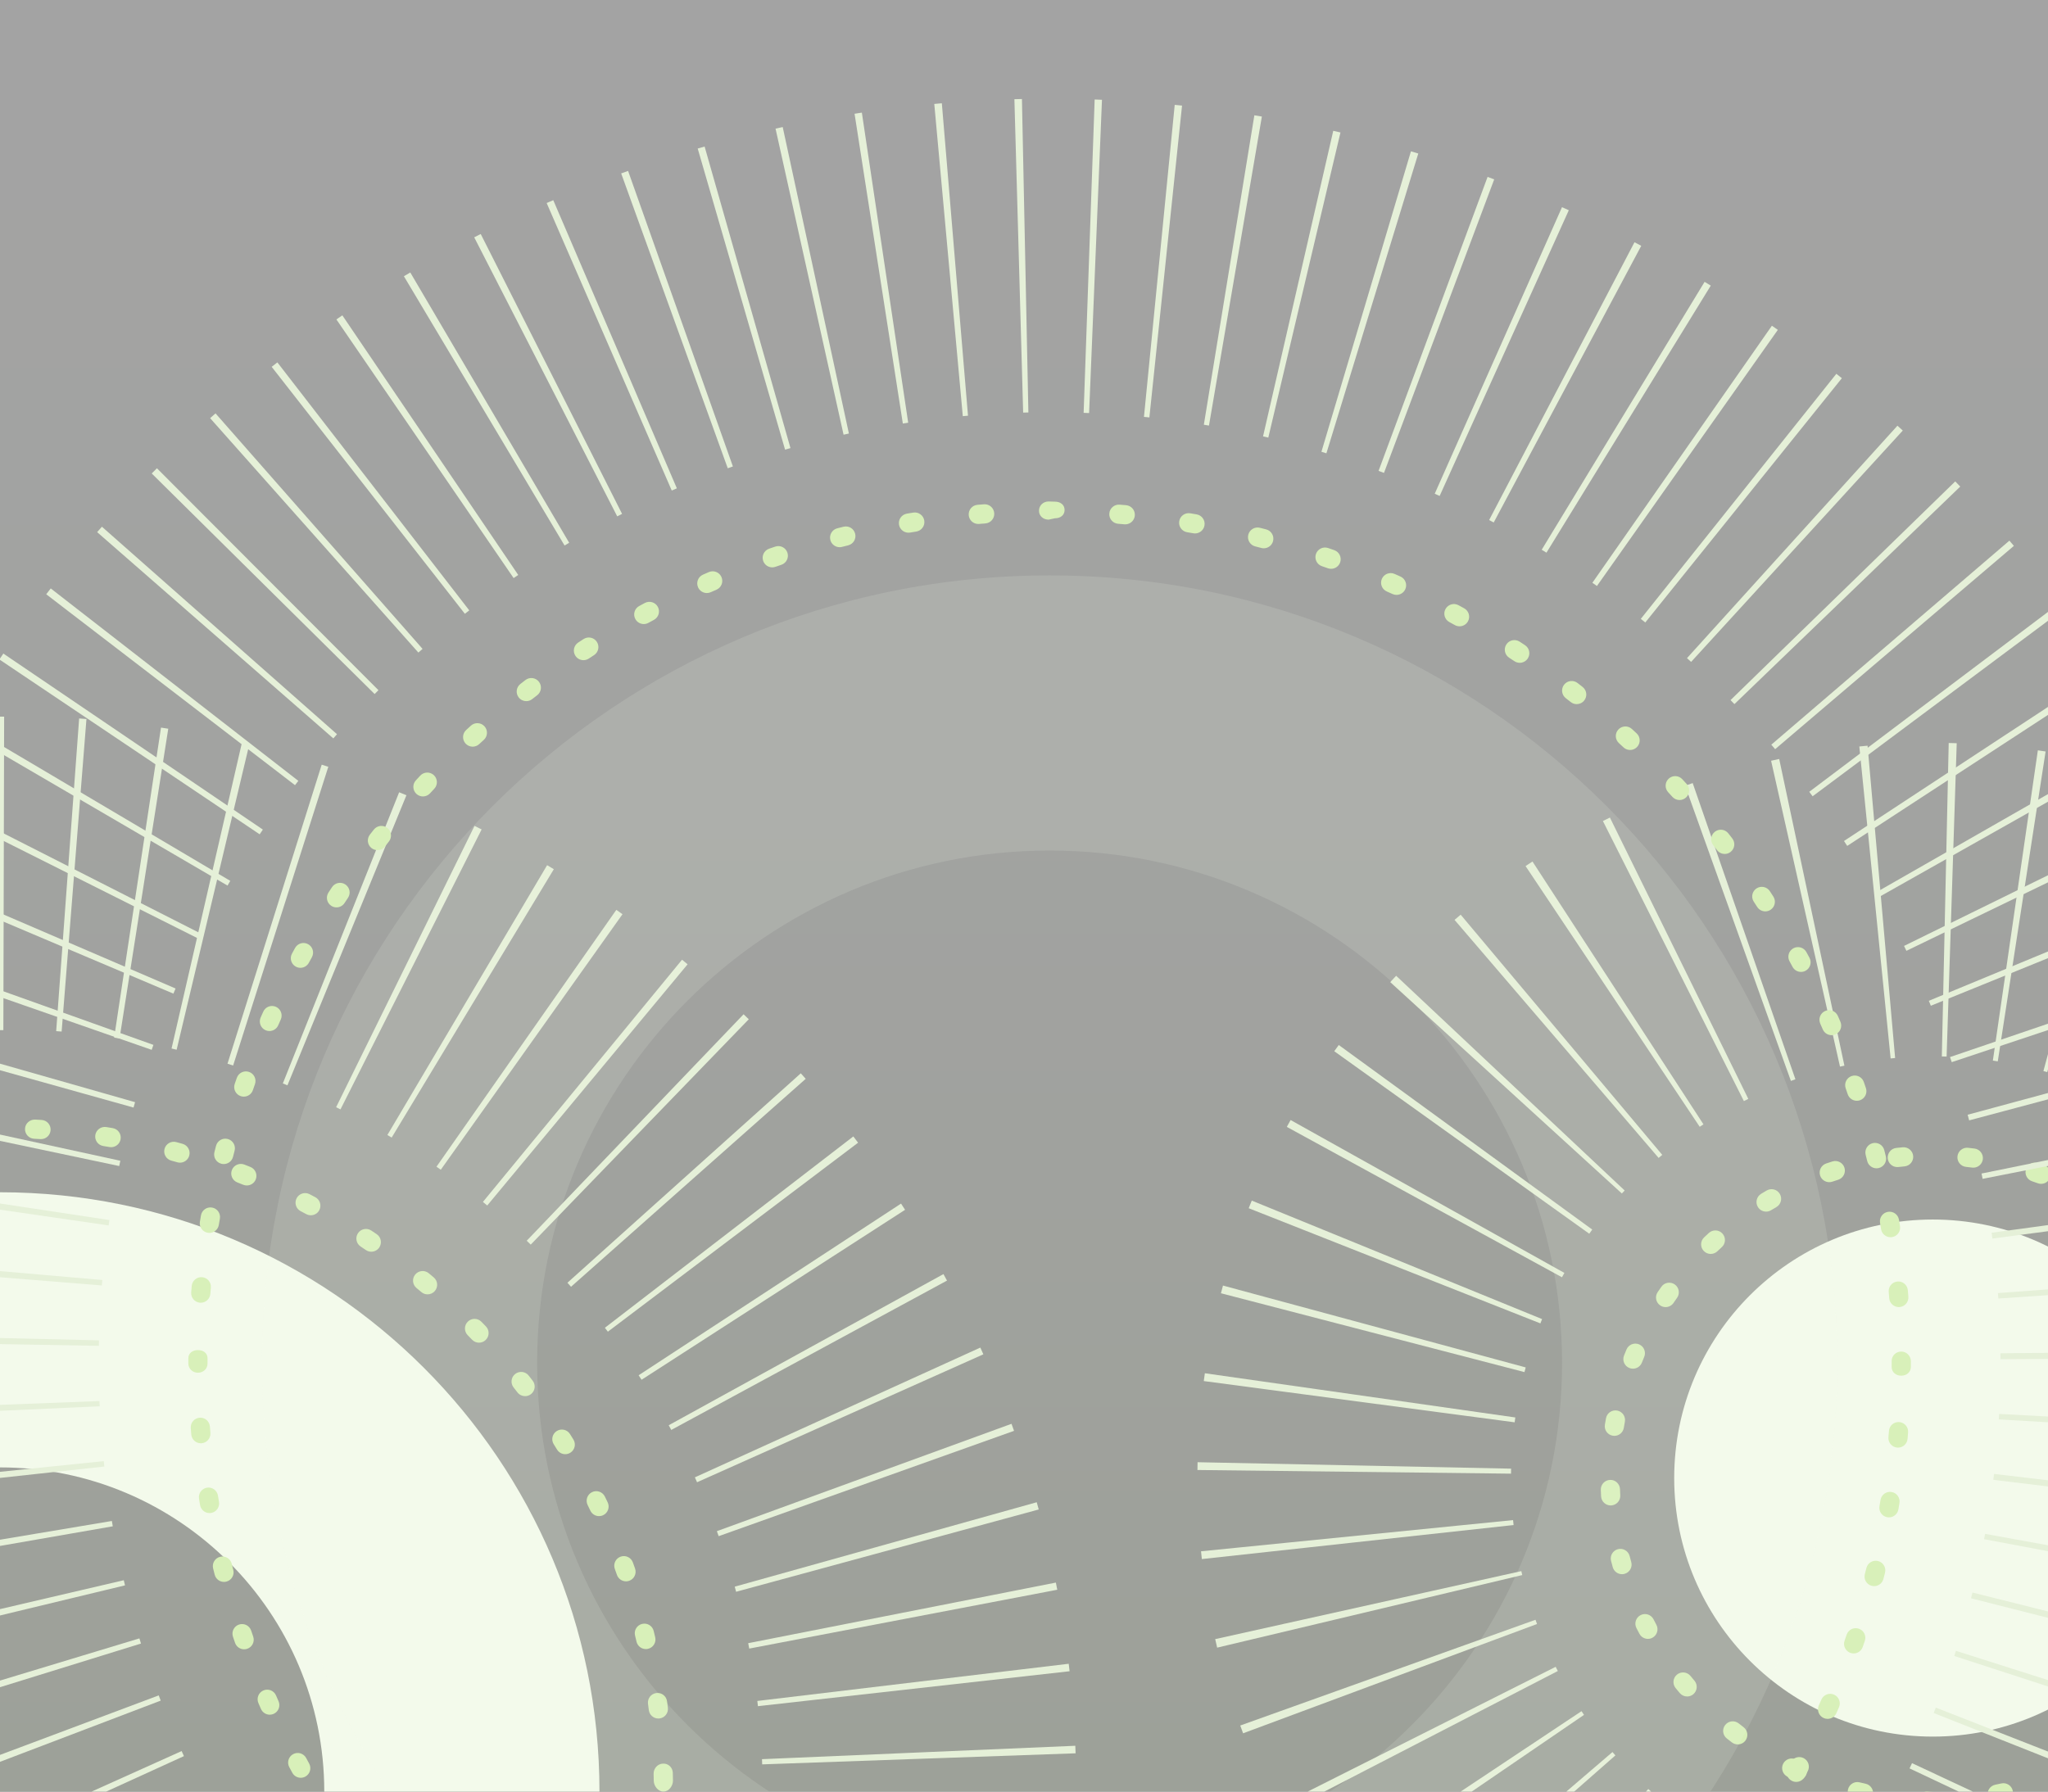 <?xml version="1.0" encoding="utf-8"?>
<!-- Generator: Adobe Illustrator 15.0.0, SVG Export Plug-In . SVG Version: 6.00 Build 0)  -->
<!DOCTYPE svg PUBLIC "-//W3C//DTD SVG 1.1//EN" "http://www.w3.org/Graphics/SVG/1.1/DTD/svg11.dtd">
<svg version="1.1" id="Warstwa_1" xmlns="http://www.w3.org/2000/svg" xmlns:xlink="http://www.w3.org/1999/xlink" x="0px" y="0px"
	 width="320px" height="280px" viewBox="0 0 320 280" enable-background="new 0 0 320 280" xml:space="preserve">
<rect x="0" y="0" width="320" height="280" fill="#333333" stroke="none"/>
<g>
	<defs>
		<rect id="SVGID_1_" y="-1" width="320" height="281"/>
	</defs>
	<clipPath id="SVGID_2_">
		<use xlink:href="#SVGID_1_"  overflow="visible"/>
	</clipPath>
	<linearGradient id="SVGID_3_" gradientUnits="userSpaceOnUse" x1="160" y1="294" x2="160" y2="-3.999">
		<stop  offset="0" style="stop-color:#F3FAEB"/>
		<stop  offset="0.546" style="stop-color:#FCFEFA"/>
		<stop  offset="1" style="stop-color:#FFFFFF"/>
	</linearGradient>
	<rect x="-42" y="-4" clip-path="url(#SVGID_2_)" fill="url(#SVGID_3_)" fill-opacity="0.55" width="404" height="298"/>
	<g clip-path="url(#SVGID_2_)">
		<g>
			<path fill="#F3FAEB" d="M0,229.333c27.938,0,50.667,22.729,50.667,50.667S27.938,330.667,0,330.667S-50.667,307.938-50.667,280
				S-27.938,229.333,0,229.333 M0,186.333c-51.731,0-93.667,41.937-93.667,93.667S-51.731,373.667,0,373.667
				S93.667,331.73,93.667,280S51.731,186.333,0,186.333L0,186.333z"/>
		</g>
		<g>
			<path fill="#D8F0B9" d="M0.22,385.167l-1.236-0.005c-0.828-0.008-1.494-0.766-1.487-1.594c0.007-0.824,0.677-1.568,1.5-1.568
				c0.005,0,0.009,0,0.014,0l1.21,0.086c0.829,0,1.5,0.713,1.5,1.541S1.048,385.167,0.22,385.167z M10.231,384.666
				c-0.761,0-1.414-0.577-1.491-1.352c-0.082-0.824,0.52-1.559,1.344-1.641l0.984-0.103c0.822-0.087,1.563,0.505,1.653,1.329
				c0.09,0.823-0.505,1.563-1.329,1.653l-1.012,0.104C10.332,384.664,10.281,384.666,10.231,384.666z M-11.011,384.586
				c-0.053,0-0.106-0.003-0.16-0.008l-1.011-0.112c-0.823-0.095-1.414-0.839-1.319-1.661c0.095-0.823,0.828-1.42,1.662-1.319
				l0.983,0.108c0.824,0.088,1.421,0.826,1.334,1.649C-9.603,384.014-10.253,384.586-11.011,384.586z M21.134,383.001
				c-0.695,0-1.319-0.486-1.467-1.193c-0.169-0.812,0.351-1.605,1.162-1.775l0.968-0.206c0.811-0.179,1.608,0.337,1.785,1.146
				c0.177,0.809-0.336,1.608-1.146,1.785l-0.995,0.212C21.339,382.991,21.236,383.001,21.134,383.001z M-21.9,382.839
				c-0.104,0-0.21-0.011-0.317-0.033c-0.333-0.072-0.666-0.146-0.998-0.221c-0.808-0.185-1.313-0.988-1.129-1.796
				c0.184-0.808,0.985-1.313,1.796-1.13c0.319,0.073,0.64,0.145,0.961,0.213c0.81,0.175,1.325,0.972,1.151,1.782
				C-20.586,382.357-21.208,382.839-21.9,382.839z M31.797,380.18c-0.632,0-1.22-0.402-1.426-1.036
				c-0.256-0.788,0.175-1.634,0.962-1.891l0.943-0.31c0.789-0.265,1.635,0.163,1.897,0.949s-0.164,1.636-0.95,1.896l-0.963,0.317
				C32.107,380.156,31.951,380.18,31.797,380.18z M-32.542,379.937c-0.156,0-0.314-0.024-0.471-0.076l-0.968-0.325
				c-0.784-0.269-1.202-1.121-0.935-1.904c0.268-0.785,1.119-1.201,1.904-0.936l0.941,0.317c0.787,0.26,1.213,1.108,0.953,1.895
				C-31.327,379.538-31.913,379.937-32.542,379.937z M42.098,376.232c-0.574,0-1.122-0.331-1.371-0.889
				c-0.338-0.757,0.002-1.644,0.758-1.981l0.897-0.405c0.752-0.345,1.643-0.015,1.988,0.738c0.345,0.754,0.014,1.644-0.739,1.988
				l-0.924,0.419C42.509,376.19,42.302,376.232,42.098,376.232z M-42.816,375.908c-0.208,0-0.418-0.043-0.62-0.135l-0.927-0.427
				c-0.751-0.35-1.076-1.242-0.726-1.993s1.244-1.074,1.993-0.726l0.9,0.415c0.754,0.343,1.088,1.231,0.745,1.985
				C-41.701,375.582-42.246,375.908-42.816,375.908z M51.914,371.209c-0.517,0-1.019-0.267-1.298-0.745
				c-0.417-0.716-0.174-1.635,0.542-2.052l0.852-0.5c0.713-0.424,1.633-0.187,2.056,0.525s0.187,1.633-0.525,2.055l-0.874,0.513
				C52.43,371.144,52.17,371.209,51.914,371.209z M-52.6,370.807c-0.26,0-0.523-0.067-0.763-0.209l-0.873-0.522
				c-0.709-0.428-0.938-1.35-0.51-2.059c0.428-0.711,1.35-0.939,2.059-0.51l0.853,0.509c0.713,0.423,0.949,1.343,0.526,2.056
				C-51.587,370.544-52.087,370.807-52.6,370.807z M61.142,365.171c-0.461,0-0.917-0.212-1.21-0.613
				c-0.49-0.668-0.346-1.606,0.322-2.097l0.794-0.587c0.662-0.495,1.602-0.36,2.1,0.303c0.496,0.663,0.361,1.604-0.303,2.1
				l-0.817,0.604C61.761,365.076,61.45,365.171,61.142,365.171z M-61.785,364.696c-0.312,0-0.626-0.097-0.896-0.298l-0.813-0.61
				c-0.66-0.501-0.79-1.441-0.289-2.102c0.5-0.66,1.442-0.788,2.102-0.289l0.793,0.597c0.664,0.495,0.801,1.435,0.306,2.099
				C-60.876,364.488-61.328,364.696-61.785,364.696z M69.682,358.19c-0.409,0-0.815-0.166-1.111-0.492
				c-0.557-0.613-0.511-1.563,0.103-2.119c0.243-0.221,0.485-0.442,0.726-0.666c0.607-0.563,1.556-0.527,2.12,0.079
				c0.564,0.607,0.528,1.557-0.079,2.12c-0.25,0.231-0.5,0.461-0.751,0.689C70.402,358.062,70.041,358.19,69.682,358.19z
				 M-70.273,357.649c-0.364,0-0.728-0.132-1.017-0.397c-0.25-0.23-0.498-0.462-0.745-0.695c-0.603-0.568-0.632-1.518-0.063-2.12
				c0.568-0.603,1.518-0.632,2.12-0.063c0.24,0.226,0.481,0.451,0.723,0.674c0.609,0.562,0.647,1.511,0.085,2.119
				C-69.466,357.487-69.869,357.649-70.273,357.649z M77.438,350.35c-0.354,0-0.71-0.125-0.996-0.379
				c-0.619-0.55-0.675-1.498-0.125-2.117l0.655-0.744c0.546-0.622,1.494-0.686,2.117-0.143c0.624,0.546,0.688,1.493,0.142,2.117
				l-0.672,0.762C78.264,350.18,77.852,350.35,77.438,350.35z M-77.97,349.748c-0.417,0-0.832-0.173-1.128-0.511
				c-0.224-0.255-0.447-0.512-0.668-0.77c-0.539-0.629-0.467-1.576,0.162-2.115c0.628-0.538,1.576-0.467,2.115,0.162
				c0.214,0.25,0.43,0.497,0.646,0.744c0.546,0.623,0.484,1.57-0.138,2.117C-77.266,349.625-77.618,349.748-77.97,349.748z
				 M84.327,341.734c-0.303,0-0.608-0.091-0.873-0.281c-0.673-0.483-0.827-1.42-0.344-2.094c0.192-0.267,0.382-0.535,0.572-0.806
				c0.475-0.678,1.411-0.842,2.089-0.367c0.679,0.476,0.843,1.411,0.367,2.09c-0.195,0.278-0.393,0.557-0.59,0.833
				C85.254,341.518,84.794,341.734,84.327,341.734z M-84.791,341.081c-0.471,0-0.935-0.221-1.227-0.635
				c-0.196-0.277-0.39-0.555-0.583-0.835c-0.47-0.682-0.299-1.616,0.383-2.086c0.681-0.472,1.616-0.299,2.086,0.383
				c0.187,0.271,0.375,0.54,0.563,0.808c0.478,0.677,0.317,1.612-0.36,2.091C-84.189,340.992-84.492,341.081-84.791,341.081z
				 M90.267,332.438c-0.25,0-0.503-0.063-0.737-0.194c-0.721-0.407-0.975-1.322-0.567-2.044l0.485-0.866
				c0.402-0.725,1.313-0.986,2.04-0.584c0.724,0.402,0.985,1.315,0.583,2.039l-0.497,0.888
				C91.298,332.163,90.79,332.438,90.267,332.438z M-90.657,331.742c-0.527,0-1.038-0.277-1.312-0.771
				c-0.165-0.295-0.328-0.592-0.49-0.891c-0.396-0.728-0.126-1.639,0.602-2.034c0.728-0.395,1.639-0.126,2.034,0.603
				c0.157,0.289,0.315,0.576,0.475,0.863c0.403,0.724,0.143,1.637-0.581,2.04C-90.16,331.682-90.41,331.742-90.657,331.742z
				 M95.186,322.563c-0.199,0-0.401-0.039-0.595-0.124c-0.76-0.329-1.109-1.212-0.78-1.973c0.131-0.303,0.261-0.606,0.39-0.911
				c0.321-0.764,1.202-1.123,1.964-0.801c0.764,0.322,1.122,1.201,0.8,1.965c-0.132,0.314-0.266,0.628-0.401,0.94
				C96.318,322.225,95.766,322.563,95.186,322.563z M-95.499,321.833c-0.584,0-1.14-0.343-1.382-0.915l-0.39-0.933
				c-0.317-0.766,0.046-1.643,0.812-1.96c0.766-0.319,1.642,0.047,1.96,0.812l0.381,0.911c0.323,0.763-0.034,1.644-0.796,1.966
				C-95.105,321.795-95.303,321.833-95.499,321.833z M99.022,312.218c-0.147,0-0.297-0.021-0.446-0.067
				c-0.791-0.246-1.233-1.087-0.987-1.878l0.29-0.949c0.238-0.794,1.071-1.244,1.868-1.006c0.793,0.238,1.244,1.074,1.005,1.867
				c-0.098,0.327-0.198,0.653-0.299,0.979C100.254,311.806,99.662,312.218,99.022,312.218z M-99.253,311.467
				c-0.645,0-1.24-0.418-1.436-1.066l-0.29-0.976c-0.232-0.795,0.225-1.628,1.02-1.86c0.799-0.228,1.629,0.226,1.86,1.021
				l0.282,0.948c0.239,0.793-0.209,1.63-1.002,1.869C-98.963,311.446-99.109,311.467-99.253,311.467z M101.729,301.521
				c-0.095,0-0.191-0.009-0.289-0.027c-0.813-0.159-1.344-0.946-1.185-1.76l0.186-0.974c0.152-0.814,0.937-1.353,1.75-1.199
				c0.814,0.152,1.351,0.936,1.199,1.75l-0.191,0.997C103.06,301.023,102.432,301.521,101.729,301.521z M-101.876,300.754
				c-0.707,0-1.336-0.502-1.473-1.222c-0.063-0.333-0.125-0.668-0.184-1.004c-0.145-0.815,0.399-1.594,1.215-1.738
				c0.815-0.143,1.594,0.398,1.739,1.215c0.058,0.324,0.117,0.647,0.178,0.971c0.154,0.813-0.381,1.599-1.196,1.752
				C-101.69,300.745-101.784,300.754-101.876,300.754z M103.273,290.601c-0.044,0-0.089-0.002-0.133-0.006
				c-0.825-0.072-1.436-0.801-1.363-1.626c0.029-0.327,0.056-0.655,0.081-0.984c0.064-0.825,0.776-1.469,1.611-1.379
				c0.826,0.063,1.444,0.785,1.38,1.611c-0.026,0.339-0.054,0.677-0.084,1.016C104.697,290.013,104.042,290.601,103.273,290.601z
				 M-103.337,289.823c-0.775,0-1.432-0.596-1.494-1.382l-0.076-1.012c-0.059-0.826,0.563-1.544,1.389-1.604
				c0.827-0.063,1.544,0.563,1.604,1.389l0.074,0.99c0.065,0.825-0.551,1.548-1.377,1.613
				C-103.258,289.821-103.298,289.823-103.337,289.823z M103.649,280c-0.816,0-1.485-0.865-1.5-1.685
				c-0.005-0.329-0.013-0.763-0.022-1.091c-0.023-0.828,0.63-1.571,1.458-1.594c0.837-0.051,1.518,0.603,1.542,1.431
				c0.009,0.338,0.017,0.876,0.023,1.214c0.014,0.828-0.646,1.725-1.474,1.725C103.667,280,103.658,280,103.649,280z M-103.632,279
				c-0.013,0-0.026,0-0.04,0c-0.828,0-1.481-0.813-1.46-1.641l0.031-1.067c0.029-0.827,0.741-1.516,1.552-1.472
				c0.828,0.029,1.476,0.711,1.446,1.539l-0.03,1.085C-102.154,278.26-102.821,279-103.632,279z M102.864,268.58
				c-0.746,0-1.392-0.555-1.486-1.313l-0.127-0.982c-0.11-0.82,0.466-1.575,1.287-1.686c0.825-0.119,1.577,0.466,1.687,1.287
				l0.13,1.008c0.103,0.822-0.48,1.572-1.302,1.675C102.989,268.576,102.926,268.58,102.864,268.58z M-102.764,267.803
				c-0.065,0-0.132-0.004-0.199-0.013c-0.821-0.109-1.399-0.863-1.29-1.685c0.044-0.337,0.09-0.673,0.139-1.01
				c0.118-0.818,0.88-1.379,1.697-1.272c0.82,0.118,1.39,0.878,1.272,1.698c-0.046,0.325-0.091,0.651-0.135,0.979
				C-101.379,267.254-102.023,267.803-102.764,267.803z M100.915,257.726c-0.679,0-1.295-0.465-1.458-1.154l-0.232-0.964
				c-0.198-0.805,0.294-1.616,1.099-1.814c0.807-0.198,1.617,0.295,1.814,1.1l0.238,0.987c0.19,0.807-0.309,1.614-1.115,1.806
				C101.146,257.713,101.029,257.726,100.915,257.726z M-100.733,256.963c-0.117,0-0.236-0.014-0.355-0.043
				c-0.805-0.195-1.299-1.007-1.103-1.812c0.081-0.33,0.162-0.66,0.246-0.989c0.205-0.803,1.02-1.285,1.824-1.084
				c0.803,0.205,1.288,1.021,1.083,1.824c-0.081,0.319-0.161,0.638-0.238,0.958C-99.443,256.503-100.057,256.963-100.733,256.963z
				 M97.815,247.141c-0.619,0-1.198-0.386-1.415-1.003c-0.109-0.311-0.22-0.62-0.333-0.929c-0.283-0.779,0.119-1.64,0.897-1.923
				c0.779-0.284,1.639,0.119,1.922,0.897c0.116,0.32,0.231,0.64,0.343,0.96c0.275,0.781-0.136,1.638-0.918,1.912
				C98.148,247.113,97.98,247.141,97.815,247.141z M-97.552,246.402c-0.169,0-0.341-0.028-0.509-0.089
				c-0.779-0.281-1.183-1.141-0.902-1.92c0.116-0.32,0.233-0.641,0.352-0.96c0.29-0.776,1.154-1.171,1.93-0.882
				c0.776,0.289,1.171,1.152,0.882,1.929c-0.116,0.31-0.229,0.62-0.341,0.931C-96.361,246.022-96.938,246.402-97.552,246.402z
				 M93.599,236.949c-0.56,0-1.097-0.314-1.354-0.854c-0.142-0.298-0.285-0.593-0.429-0.887c-0.365-0.744-0.058-1.643,0.687-2.007
				c0.742-0.367,1.642-0.058,2.007,0.687c0.149,0.304,0.296,0.608,0.442,0.914c0.357,0.748,0.04,1.644-0.708,2
				C94.036,236.902,93.816,236.949,93.599,236.949z M-93.257,236.239c-0.221,0-0.444-0.049-0.656-0.151
				c-0.745-0.363-1.055-1.261-0.692-2.006l0.451-0.914c0.37-0.741,1.272-1.039,2.011-0.674c0.742,0.37,1.043,1.271,0.673,2.012
				l-0.438,0.891C-92.167,235.93-92.701,236.239-93.257,236.239z M88.322,227.268c-0.503,0-0.995-0.253-1.278-0.713l-0.521-0.837
				c-0.442-0.701-0.231-1.628,0.47-2.069s1.627-0.229,2.068,0.47l0.537,0.862c0.435,0.705,0.216,1.629-0.489,2.063
				C88.862,227.195,88.59,227.268,88.322,227.268z M-87.902,226.593c-0.271,0-0.546-0.073-0.794-0.229
				c-0.702-0.439-0.916-1.364-0.477-2.066c0.181-0.29,0.364-0.578,0.547-0.864c0.448-0.696,1.376-0.898,2.073-0.451
				c0.697,0.447,0.899,1.375,0.452,2.072c-0.178,0.276-0.354,0.555-0.528,0.833C-86.914,226.343-87.402,226.593-87.902,226.593z
				 M82.045,218.199c-0.448,0-0.892-0.2-1.187-0.582l-0.609-0.779c-0.513-0.651-0.401-1.594,0.25-2.106
				c0.651-0.513,1.595-0.4,2.107,0.249l0.625,0.801c0.507,0.655,0.387,1.597-0.268,2.104
				C82.689,218.097,82.366,218.199,82.045,218.199z M-81.555,217.569c-0.325,0-0.651-0.104-0.926-0.321
				c-0.651-0.512-0.764-1.455-0.252-2.105l0.632-0.797c0.517-0.646,1.461-0.752,2.108-0.233c0.646,0.518,0.751,1.461,0.233,2.108
				l-0.616,0.775C-80.67,217.373-81.11,217.569-81.555,217.569z M74.846,209.842c-0.394,0-0.788-0.154-1.083-0.462l-0.688-0.711
				c-0.579-0.594-0.567-1.543,0.026-2.121c0.593-0.58,1.542-0.567,2.121,0.025l0.706,0.73c0.573,0.598,0.554,1.547-0.044,2.12
				C75.594,209.703,75.22,209.842,74.846,209.842z M-74.29,209.266c-0.377,0-0.755-0.142-1.046-0.425
				c-0.594-0.578-0.606-1.528-0.028-2.121l0.71-0.724c0.583-0.591,1.532-0.595,2.122-0.014c0.589,0.582,0.595,1.532,0.013,2.121
				l-0.695,0.708C-73.509,209.114-73.899,209.266-74.29,209.266z M66.806,202.288c-0.341,0-0.684-0.115-0.965-0.353l-0.762-0.637
				c-0.638-0.528-0.726-1.475-0.197-2.112c0.529-0.637,1.474-0.727,2.112-0.196l0.778,0.65c0.634,0.533,0.715,1.479,0.182,2.113
				C67.658,202.106,67.233,202.288,66.806,202.288z M-66.192,201.774c-0.43,0-0.857-0.184-1.154-0.54
				c-0.53-0.637-0.444-1.583,0.193-2.112c0.261-0.218,0.523-0.433,0.786-0.647c0.642-0.523,1.587-0.428,2.11,0.216
				c0.523,0.642,0.427,1.587-0.215,2.11c-0.255,0.207-0.508,0.416-0.761,0.626C-65.513,201.66-65.854,201.774-66.192,201.774z
				 M58.014,195.625c-0.289,0-0.581-0.083-0.839-0.258l-0.825-0.553c-0.689-0.459-0.876-1.391-0.417-2.08
				c0.458-0.691,1.39-0.877,2.08-0.418l0.844,0.566c0.686,0.464,0.866,1.396,0.402,2.082
				C58.968,195.394,58.495,195.625,58.014,195.625z M-57.351,195.18c-0.484,0-0.96-0.234-1.249-0.667
				c-0.46-0.688-0.274-1.62,0.415-2.08l0.848-0.561c0.692-0.452,1.624-0.258,2.076,0.435c0.454,0.693,0.259,1.623-0.435,2.077
				l-0.824,0.543C-56.775,195.098-57.064,195.18-57.351,195.18z M48.565,189.93c-0.238,0-0.48-0.057-0.706-0.177
				c-0.291-0.155-0.582-0.31-0.874-0.461c-0.735-0.381-1.022-1.286-0.641-2.021c0.382-0.734,1.288-1.024,2.022-0.641
				c0.303,0.157,0.604,0.315,0.906,0.477c0.731,0.391,1.006,1.3,0.616,2.03C49.62,189.643,49.101,189.93,48.565,189.93z
				 M-47.862,189.559c-0.541,0-1.063-0.293-1.331-0.806c-0.383-0.734-0.099-1.641,0.635-2.023l0.902-0.466
				c0.736-0.377,1.641-0.084,2.018,0.654c0.376,0.738,0.083,1.642-0.655,2.018l-0.875,0.452
				C-47.391,189.504-47.628,189.559-47.862,189.559z M38.566,185.271c-0.186,0-0.375-0.034-0.558-0.107l-0.923-0.366
				c-0.771-0.302-1.153-1.172-0.851-1.943c0.301-0.771,1.172-1.149,1.943-0.852l0.949,0.376c0.769,0.309,1.142,1.183,0.833,1.951
				C39.724,184.916,39.161,185.271,38.566,185.271z M-37.832,184.979c-0.599,0-1.165-0.36-1.397-0.952
				c-0.302-0.771,0.077-1.642,0.849-1.944l0.949-0.367c0.775-0.299,1.64,0.093,1.936,0.867c0.295,0.773-0.093,1.641-0.867,1.936
				l-0.922,0.357C-37.464,184.946-37.65,184.979-37.832,184.979z M28.125,181.709c-0.135,0-0.272-0.018-0.408-0.057l-0.954-0.264
				c-0.799-0.218-1.271-1.042-1.053-1.842c0.217-0.799,1.043-1.272,1.841-1.053l0.98,0.271c0.797,0.225,1.261,1.054,1.036,1.851
				C29.381,181.277,28.779,181.709,28.125,181.709z M-27.368,181.498c-0.66,0-1.264-0.438-1.446-1.105
				c-0.218-0.799,0.253-1.624,1.053-1.842l0.979-0.264c0.8-0.213,1.622,0.265,1.834,1.065s-0.264,1.622-1.065,1.835l-0.959,0.258
				C-27.104,181.481-27.237,181.498-27.368,181.498z M17.367,179.288c-0.083,0-0.167-0.007-0.252-0.021l-0.977-0.161
				c-0.818-0.131-1.375-0.899-1.245-1.718c0.131-0.818,0.9-1.374,1.718-1.245l1.004,0.165c0.817,0.139,1.367,0.912,1.229,1.729
				C18.72,178.771,18.085,179.288,17.367,179.288z M-16.591,179.159c-0.722,0-1.359-0.523-1.479-1.259
				c-0.133-0.818,0.422-1.589,1.24-1.722c0.335-0.055,0.672-0.107,1.008-0.158c0.817-0.13,1.583,0.44,1.707,1.26
				c0.123,0.819-0.441,1.583-1.26,1.707c-0.325,0.049-0.65,0.1-0.974,0.152C-16.43,179.153-16.511,179.159-16.591,179.159z
				 M6.41,178.029c-0.031,0-0.062-0.001-0.094-0.003l-0.988-0.056c-0.827-0.044-1.463-0.749-1.419-1.577
				c0.043-0.827,0.756-1.444,1.577-1.419l1.015,0.058c0.827,0.051,1.456,0.763,1.405,1.589
				C7.856,177.417,7.196,178.029,6.41,178.029z M-5.625,177.983c-0.792,0-1.454-0.621-1.497-1.421
				c-0.043-0.827,0.592-1.533,1.419-1.577l1.016-0.05c0.828-0.024,1.528,0.605,1.564,1.434c0.036,0.827-0.605,1.527-1.433,1.564
				l-0.988,0.048C-5.571,177.982-5.598,177.983-5.625,177.983z"/>
		</g>
		<g>
			<path fill="#E5F0D8" d="M0.228,448c-0.125,0-0.249,0-0.377,0c-0.309,0-0.688,0.082-1.066,0.078l0.431-49.039L0,399h0.668
				l0.342,48.998C0.75,448,0.489,448,0.228,448z M12.621,447.698l-3.588-48.869l0.78-0.061l4.021,48.834
				C13.43,447.636,13.025,447.668,12.621,447.698z M-12.85,447.68l-1.142-0.091l4.021-48.834l0.851,0.067L-12.85,447.68z
				 M25.411,446.249L18.089,397.8l0.772-0.121l7.753,48.383C26.213,446.126,25.812,446.188,25.411,446.249z M-25.637,446.214
				l-1.133-0.178l7.753-48.383l0.842,0.133L-25.637,446.214z M38.065,443.819l-11.039-47.74l0.745-0.176l11.495,47.633
				C38.867,443.633,38.466,443.727,38.065,443.819z M-38.295,443.766l-1.049-0.248l11.343-47.67l0.897,0.213L-38.295,443.766z
				 M50.531,440.41l-14.763-46.723l0.792-0.253l15.085,46.62L50.531,440.41z M-50.727,440.349l-1.052-0.338l15.043-46.633
				l0.86,0.275L-50.727,440.349z M62.634,436.071l-18.297-45.455l0.761-0.31l18.62,45.324L62.634,436.071z M-62.823,435.995
				c-0.38-0.153-0.759-0.308-1.138-0.464l18.739-45.275l0.72,0.294L-62.823,435.995z M74.375,430.812l-21.74-43.912l0.733-0.366
				l22.058,43.754L74.375,430.812z M-74.587,430.707c-0.371-0.184-0.741-0.369-1.11-0.557l22.199-43.684l0.682,0.342
				L-74.587,430.707z M85.682,424.667L60.63,382.556l0.718-0.431l25.326,41.947L85.682,424.667z M-85.91,424.53l-0.995-0.598
				l25.368-41.922l0.721,0.434L-85.91,424.53z M96.416,417.724l-28.07-40.162l0.62-0.438l28.46,39.887
				C97.09,417.25,96.754,417.488,96.416,417.724z M-96.705,417.521l-0.931-0.661l28.46-39.887l0.701,0.497L-96.705,417.521z
				 M106.721,409.886l-31.185-37.795l0.691-0.572l31.341,37.666L106.721,409.886z M-106.907,409.732
				c-0.324-0.267-0.646-0.534-0.967-0.804l31.545-37.496l0.571,0.476L-106.907,409.732z M116.29,401.386l-33.886-35.395l0.573-0.553
				l34.179,35.111L116.29,401.386z M-116.539,401.146l-0.809-0.783l34.179-35.111l0.627,0.607L-116.539,401.146z M125.222,392.15
				l-36.464-32.732l0.53-0.596l36.733,32.43L125.222,392.15z M-125.437,391.91c-0.271-0.304-0.542-0.608-0.812-0.915l36.832-32.318
				l0.515,0.581L-125.437,391.91z M133.45,382.238l-38.871-29.834l0.511-0.671l39.062,29.584L133.45,382.238z M-133.643,381.985
				l-0.682-0.898l39.096-29.537l0.525,0.691L-133.643,381.985z M140.898,371.729l-41.044-26.766l0.474-0.731l41.186,26.549
				L140.898,371.729z M-141.046,371.501l-0.632-0.979l41.25-26.447l0.45,0.696L-141.046,371.501z M147.518,360.69l-42.965-23.559
				l0.402-0.739l43.118,23.277L147.518,360.69z M-147.643,360.462l-0.553-1.02l43.146-23.227l0.397,0.732L-147.643,360.462z
				 M153.27,349.187l-44.625-20.238l0.332-0.739l44.782,19.887L153.27,349.187z M-153.387,348.929l-0.458-1.026l44.789-19.874
				l0.354,0.793L-153.387,348.929z M158.136,337.238l-46.054-16.734l0.274-0.763l46.184,16.371L158.136,337.238z M-158.211,337.028
				l-0.401-1.123l46.213-16.289l0.271,0.76L-158.211,337.028z M162.063,324.961l-47.208-13.129l0.213-0.78l47.31,12.76
				L162.063,324.961z M-162.118,324.758l-0.313-1.15l47.328-12.692l0.212,0.78L-162.118,324.758z M165.03,312.411l-48.084-9.43
				l0.157-0.816l48.148,9.1L165.03,312.411z M-165.073,312.191l-0.21-1.1l48.147-9.1l0.166,0.865L-165.073,312.191z
				 M167.021,299.672L118.351,294l0.097-0.851l48.703,5.387L167.021,299.672z M-167.042,299.497l-0.132-1.18l48.712-5.301
				l0.091,0.809L-167.042,299.497z M168.027,286.882l-48.958-2.01l0.031-0.82l48.972,1.652L168.027,286.882z M-168.036,286.674
				l-0.042-1.176l48.975-1.584l0.029,0.816L-168.036,286.674z M119.092,275.746l-0.031-0.813l48.956-2.094l0.045,1.178
				L119.092,275.746z M-119.087,275.607l-48.967-1.795l0.045-1.143l48.956,2.082L-119.087,275.607z M118.426,266.651l-0.094-0.816
				l48.654-5.813l0.136,1.17L118.426,266.651z M-118.41,266.513l-48.687-5.529l0.132-1.135l48.654,5.813L-118.41,266.513z
				 M117.068,257.65l-0.164-0.844l48.076-9.471l0.217,1.119L117.068,257.65z M-117.042,257.512l-48.116-9.264l0.219-1.12
				l48.063,9.541L-117.042,257.512z M115.019,248.772l-0.219-0.798l47.189-13.195l0.312,1.13L115.019,248.772z M-114.982,248.636
				l-47.264-12.93l0.313-1.13l47.171,13.262L-114.982,248.636z M112.293,240.082l-0.282-0.782l46.037-16.779l0.396,1.099
				L112.293,240.082z M-112.24,239.934l-46.139-16.498c0.137-0.384,0.275-0.767,0.416-1.147l45.991,16.906L-112.24,239.934z
				 M108.916,231.654l-0.344-0.765l44.605-20.281l0.474,1.052L108.916,231.654z M-108.847,231.501l-44.706-20.061l0.467-1.033
				l44.599,20.299L-108.847,231.501z M104.886,223.479l-0.4-0.733l42.929-23.625l0.555,1.017L104.886,223.479z M-104.79,223.301
				l-43.058-23.389l0.56-1.021l42.901,23.674L-104.79,223.301z M100.243,215.637l-0.456-0.703l41.001-26.83l0.631,0.971
				L100.243,215.637z M-100.121,215.446l-41.152-26.598l0.65-0.998l40.946,26.916L-100.121,215.446z M94.98,208.122l-0.466-0.61
				l38.817-29.904c0.25,0.325,0.499,0.65,0.746,0.978L94.98,208.122z M-94.875,207.983l-38.993-29.674l0.714-0.932l38.782,29.949
				L-94.875,207.983z M89.223,201.104l-0.562-0.63l36.464-32.732l0.769,0.862L89.223,201.104z M-89.083,200.945l-36.6-32.58
				l0.752-0.841l36.429,32.771L-89.083,200.945z M82.928,194.515l-0.629-0.605l33.886-35.395l0.812,0.781L82.928,194.515z
				 M-82.754,194.347l-34.032-35.254l0.812-0.779l33.851,35.428L-82.754,194.347z M76.131,188.402l-0.675-0.559l31.114-37.854
				l0.867,0.717L76.131,188.402z M-75.928,188.233l-31.306-37.695c0.317-0.264,0.634-0.524,0.953-0.784l30.942,37.994
				L-75.928,188.233z M68.873,182.812l-0.671-0.474l28.1-40.143l0.964,0.681L68.873,182.812z M-68.695,182.686l-28.331-39.98
				l0.963-0.677l28.037,40.186L-68.695,182.686z M61.199,177.785l-0.67-0.4l24.957-42.168c0.35,0.208,0.7,0.416,1.05,0.627
				L61.199,177.785z M-61.064,177.704l-25.189-42.03l0.995-0.592l24.913,42.194L-61.064,177.704z M53.2,173.383l-0.683-0.34
				l21.627-43.969c0.372,0.183,0.743,0.367,1.112,0.553L53.2,173.383z M-53.073,173.318l-21.913-43.827l1.051-0.521l21.596,43.984
				L-53.073,173.318z M44.913,169.618l-0.721-0.292l18.174-45.505c0.38,0.152,0.76,0.306,1.139,0.461L44.913,169.618z
				 M-44.791,169.568l-18.472-45.385l1.085-0.438l18.148,45.516L-44.791,169.568z M36.427,166.523l-0.881-0.28l14.721-46.736
				l1.032,0.328L36.427,166.523z M-36.229,166.46l-14.935-46.668l1.105-0.35l14.632,46.764L-36.229,166.46z M27.599,164.056
				l-0.795-0.187l10.986-47.752l1.152,0.27L27.599,164.056z M-27.467,164.024l-11.275-47.685l1.118-0.26l10.986,47.752
				L-27.467,164.024z M18.679,162.293l-0.843-0.13l7.321-48.45l1.134,0.175L18.679,162.293z M-18.511,162.267l-7.612-48.405
				l1.169-0.179l7.251,48.46L-18.511,162.267z M9.63,161.217l-0.852-0.064l3.588-48.869l1.143,0.087L9.63,161.217z M-9.46,161.204
				l-3.879-48.847l1.178-0.089l3.517,48.874L-9.46,161.204z M0.525,161h-0.852l-0.174-49H0h0.647L0.525,161z"/>
		</g>
	</g>
	<g clip-path="url(#SVGID_2_)">
		<g>
			<path fill="#F3FAEB" d="M302,190.594c-22.316,0-40.406,18.091-40.406,40.406s18.09,40.406,40.406,40.406
				s40.406-18.091,40.406-40.406S324.316,190.594,302,190.594L302,190.594z"/>
		</g>
		<g>
			<path fill="#D8F0B9" d="M302.208,283H302c-0.342,0-0.683-0.05-1.023-0.057c-0.828-0.018-1.485-0.727-1.469-1.555
				c0.018-0.829,0.695-1.427,1.531-1.434C301.358,279.962,301.68,280,302,280h0.208c0.828,0,1.5,0.672,1.5,1.5
				S303.036,283,302.208,283z M312.058,281.897c-0.699,0-1.325-0.492-1.469-1.204c-0.163-0.813,0.362-1.603,1.175-1.767
				c0.314-0.063,0.627-0.13,0.938-0.2c0.808-0.181,1.611,0.327,1.792,1.136s-0.327,1.61-1.136,1.792
				c-0.333,0.074-0.667,0.146-1.003,0.214C312.256,281.888,312.156,281.897,312.058,281.897z M291.174,281.735
				c-0.106,0-0.215-0.011-0.324-0.035c-0.332-0.073-0.663-0.149-0.994-0.229c-0.805-0.194-1.302-1.004-1.108-1.81
				c0.194-0.805,1.003-1.302,1.81-1.108c0.312,0.075,0.625,0.147,0.939,0.217c0.809,0.179,1.32,0.979,1.142,1.788
				C292.483,281.259,291.863,281.735,291.174,281.735z M322.434,278.578c-0.574,0-1.121-0.33-1.37-0.889
				c-0.338-0.756,0.001-1.644,0.758-1.98c0.293-0.132,0.584-0.265,0.874-0.4c0.751-0.354,1.643-0.027,1.995,0.722
				c0.352,0.75,0.028,1.644-0.722,1.995c-0.306,0.144-0.614,0.284-0.925,0.422C322.846,278.536,322.638,278.578,322.434,278.578z
				 M280.853,278.253c-0.212,0-0.426-0.045-0.631-0.14c-0.311-0.144-0.619-0.291-0.926-0.441c-0.744-0.364-1.052-1.263-0.687-2.007
				c0.364-0.743,1.263-1.052,2.007-0.687c0.287,0.141,0.578,0.278,0.869,0.414c0.751,0.349,1.077,1.24,0.729,1.992
				C281.96,277.932,281.418,278.253,280.853,278.253z M331.844,273.1c-0.46,0-0.915-0.211-1.209-0.61
				c-0.491-0.667-0.349-1.606,0.318-2.098c0.259-0.19,0.514-0.382,0.768-0.577c0.656-0.504,1.598-0.382,2.104,0.275
				c0.505,0.656,0.382,1.599-0.275,2.104c-0.27,0.207-0.542,0.412-0.816,0.614C332.464,273.005,332.152,273.1,331.844,273.1z
				 M271.523,272.626c-0.316,0-0.635-0.1-0.906-0.306c-0.272-0.207-0.544-0.417-0.812-0.63c-0.647-0.517-0.755-1.46-0.239-2.108
				c0.518-0.647,1.46-0.755,2.108-0.239c0.25,0.199,0.502,0.396,0.757,0.589c0.659,0.501,0.788,1.441,0.287,2.102
				C272.424,272.422,271.977,272.626,271.523,272.626z M339.866,265.735c-0.351,0-0.704-0.123-0.988-0.373
				c-0.623-0.546-0.685-1.494-0.138-2.116c0.211-0.241,0.421-0.485,0.629-0.731c0.535-0.632,1.479-0.712,2.114-0.177
				c0.633,0.535,0.712,1.481,0.177,2.114c-0.22,0.26-0.441,0.518-0.666,0.772C340.698,265.563,340.283,265.735,339.866,265.735z
				 M263.615,265.136c-0.426,0-0.848-0.18-1.145-0.529c-0.219-0.258-0.436-0.518-0.65-0.777c-0.526-0.64-0.435-1.585,0.204-2.112
				c0.64-0.525,1.585-0.435,2.112,0.204c0.205,0.25,0.412,0.498,0.621,0.744c0.536,0.632,0.459,1.578-0.173,2.114
				C264.303,265.019,263.958,265.136,263.615,265.136z M346.137,256.827c-0.247,0-0.497-0.061-0.728-0.188
				c-0.725-0.402-0.985-1.315-0.583-2.04c0.156-0.28,0.308-0.562,0.457-0.845c0.386-0.733,1.293-1.013,2.026-0.628
				c0.732,0.386,1.014,1.293,0.628,2.026c-0.159,0.303-0.322,0.604-0.488,0.903C347.175,256.549,346.663,256.827,346.137,256.827z
				 M257.486,256.133c-0.536,0-1.055-0.288-1.324-0.794c-0.16-0.3-0.317-0.602-0.471-0.904c-0.376-0.738-0.081-1.642,0.657-2.017
				c0.738-0.378,1.641-0.081,2.017,0.657c0.146,0.285,0.293,0.569,0.443,0.852c0.39,0.73,0.113,1.64-0.617,2.029
				C257.967,256.076,257.725,256.133,257.486,256.133z M350.348,246.78c-0.142,0-0.285-0.02-0.427-0.062
				c-0.795-0.235-1.248-1.07-1.013-1.864c0.091-0.308,0.18-0.616,0.265-0.927c0.221-0.798,1.044-1.265,1.845-1.048
				c0.798,0.22,1.268,1.046,1.048,1.845c-0.091,0.328-0.184,0.656-0.28,0.981C351.592,246.358,350.994,246.78,350.348,246.78z
				 M253.436,246.024c-0.656,0-1.259-0.434-1.443-1.097c-0.092-0.329-0.181-0.658-0.266-0.989c-0.205-0.803,0.278-1.62,1.081-1.825
				c0.805-0.207,1.619,0.278,1.825,1.081c0.079,0.31,0.162,0.619,0.248,0.927c0.224,0.798-0.243,1.625-1.041,1.848
				C253.705,246.007,253.569,246.024,253.436,246.024z M352.284,236.063c-0.036,0-0.072-0.001-0.108-0.004
				c-0.826-0.059-1.448-0.776-1.39-1.603c0.022-0.318,0.041-0.639,0.058-0.959c0.042-0.827,0.751-1.453,1.573-1.423
				c0.827,0.041,1.465,0.746,1.423,1.573c-0.017,0.342-0.037,0.682-0.062,1.021C353.722,235.46,353.063,236.063,352.284,236.063z
				 M251.668,235.279c-0.792,0-1.454-0.62-1.497-1.42c-0.018-0.338-0.033-0.678-0.045-1.019c-0.029-0.828,0.618-1.522,1.446-1.552
				c0.813-0.045,1.522,0.618,1.552,1.446c0.012,0.323,0.025,0.644,0.043,0.964c0.044,0.827-0.591,1.534-1.418,1.578
				C251.722,235.278,251.694,235.279,251.668,235.279z M351.874,225.18c-0.73,0-1.37-0.534-1.481-1.278
				c-0.048-0.32-0.098-0.64-0.15-0.958c-0.134-0.817,0.419-1.59,1.236-1.725c0.821-0.126,1.59,0.419,1.725,1.236
				c0.055,0.334,0.106,0.669,0.156,1.003c0.122,0.819-0.442,1.583-1.262,1.705C352.022,225.175,351.947,225.18,351.874,225.18z
				 M252.245,224.403c-0.079,0-0.16-0.006-0.24-0.02c-0.818-0.132-1.374-0.901-1.242-1.719c0.054-0.339,0.112-0.676,0.174-1.011
				c0.149-0.814,0.928-1.353,1.747-1.204c0.814,0.15,1.354,0.932,1.204,1.747c-0.058,0.313-0.112,0.629-0.164,0.944
				C253.605,223.879,252.968,224.403,252.245,224.403z M349.138,214.639c-0.604,0-1.174-0.367-1.401-0.966
				c-0.114-0.299-0.23-0.597-0.351-0.894c-0.31-0.769,0.063-1.643,0.831-1.952c0.772-0.313,1.644,0.063,1.952,0.831
				c0.126,0.314,0.25,0.63,0.37,0.946c0.295,0.774-0.093,1.641-0.867,1.936C349.496,214.607,349.315,214.639,349.138,214.639z
				 M255.147,213.906c-0.186,0-0.373-0.034-0.556-0.106c-0.77-0.307-1.145-1.18-0.838-1.949c0.126-0.316,0.256-0.631,0.387-0.944
				c0.32-0.764,1.196-1.124,1.963-0.805c0.765,0.32,1.124,1.198,0.805,1.963c-0.125,0.298-0.247,0.597-0.367,0.897
				C256.307,213.549,255.743,213.906,255.147,213.906z M344.189,204.941c-0.489,0-0.969-0.239-1.257-0.68
				c-0.175-0.267-0.353-0.532-0.532-0.796c-0.469-0.684-0.294-1.617,0.39-2.085c0.685-0.468,1.618-0.293,2.085,0.39
				c0.193,0.281,0.383,0.564,0.569,0.851c0.453,0.693,0.259,1.622-0.436,2.076C344.756,204.862,344.472,204.941,344.189,204.941z
				 M260.251,204.281c-0.289,0-0.582-0.083-0.839-0.258c-0.687-0.464-0.867-1.396-0.402-2.082c0.191-0.284,0.387-0.566,0.585-0.845
				c0.479-0.676,1.417-0.834,2.091-0.354c0.676,0.479,0.835,1.416,0.354,2.091c-0.185,0.261-0.366,0.523-0.546,0.788
				C261.205,204.05,260.731,204.281,260.251,204.281z M337.274,196.526c-0.379,0-0.758-0.143-1.05-0.429
				c-0.229-0.225-0.461-0.447-0.694-0.668c-0.603-0.568-0.63-1.518-0.062-2.12c0.568-0.602,1.517-0.63,2.12-0.062
				c0.247,0.232,0.492,0.469,0.735,0.707c0.592,0.579,0.602,1.529,0.021,2.121C338.053,196.376,337.663,196.526,337.274,196.526z
				 M267.299,195.973c-0.396,0-0.792-0.156-1.087-0.466c-0.571-0.601-0.547-1.55,0.053-2.121c0.247-0.234,0.497-0.468,0.749-0.697
				c0.61-0.556,1.561-0.515,2.119,0.098s0.515,1.561-0.098,2.119c-0.236,0.216-0.471,0.434-0.702,0.654
				C268.042,195.836,267.67,195.973,267.299,195.973z M328.724,189.776c-0.271,0-0.546-0.073-0.793-0.228
				c-0.273-0.17-0.549-0.34-0.826-0.507c-0.71-0.427-0.939-1.349-0.512-2.059c0.427-0.711,1.349-0.938,2.059-0.512
				c0.291,0.175,0.58,0.353,0.867,0.532c0.703,0.438,0.917,1.363,0.479,2.066C329.713,189.526,329.224,189.776,328.724,189.776z
				 M275.953,189.359c-0.507,0-1.002-0.257-1.284-0.723c-0.429-0.709-0.202-1.631,0.506-2.061c0.29-0.175,0.582-0.348,0.874-0.518
				c0.713-0.417,1.634-0.176,2.051,0.541c0.417,0.716,0.175,1.635-0.541,2.051c-0.278,0.162-0.555,0.325-0.829,0.492
				C276.486,189.289,276.218,189.359,275.953,189.359z M318.926,185.018c-0.169,0-0.341-0.028-0.509-0.089
				c-0.301-0.108-0.603-0.213-0.907-0.314c-0.786-0.263-1.21-1.113-0.947-1.898s1.108-1.209,1.898-0.947
				c0.326,0.109,0.651,0.222,0.974,0.338c0.779,0.281,1.184,1.141,0.902,1.92C320.116,184.638,319.54,185.018,318.926,185.018z
				 M285.821,184.757c-0.624,0-1.207-0.393-1.42-1.017c-0.267-0.784,0.152-1.636,0.937-1.903c0.323-0.11,0.648-0.217,0.974-0.32
				c0.793-0.248,1.633,0.188,1.883,0.979c0.249,0.79-0.189,1.633-0.979,1.883c-0.306,0.096-0.609,0.196-0.911,0.299
				C286.145,184.731,285.981,184.757,285.821,184.757z M308.331,182.489c-0.063,0-0.125-0.004-0.188-0.012
				c-0.318-0.04-0.638-0.077-0.958-0.111c-0.824-0.088-1.42-0.827-1.332-1.65c0.088-0.824,0.838-1.423,1.65-1.332
				c0.338,0.036,0.675,0.075,1.013,0.117c0.821,0.103,1.404,0.853,1.302,1.675C309.723,181.935,309.076,182.489,308.331,182.489z
				 M296.451,182.396c-0.755,0-1.404-0.568-1.489-1.336c-0.091-0.823,0.504-1.564,1.327-1.655c0.339-0.037,0.678-0.071,1.019-0.102
				c0.816-0.069,1.554,0.535,1.627,1.361c0.073,0.825-0.536,1.554-1.361,1.627c-0.319,0.028-0.639,0.061-0.956,0.096
				C296.562,182.394,296.506,182.396,296.451,182.396z"/>
		</g>
		<g>
			<path fill="#E5F0D8" d="M302,345.906c-0.43,0-0.858-0.003-1.287-0.008l0.574-48.996l0.713,0.004V345.906z M309.679,345.651
				l-3.154-48.898l0.635-0.046l3.879,48.846C310.586,345.589,310.133,345.622,309.679,345.651z M288.089,345.067
				c-0.429-0.053-0.857-0.106-1.284-0.163l6.467-48.572l0.7,0.089L288.089,345.067z M323.585,343.871l-9.168-48.135l0.678-0.134
				l9.775,48.016C324.443,343.705,324.015,343.789,323.585,343.871z M274.331,342.536c-0.419-0.104-0.838-0.21-1.256-0.319
				l12.357-47.416l0.682,0.173L274.331,342.536z M337.16,340.403l-15.021-46.641l0.691-0.227l15.539,46.471
				C337.968,340.141,337.565,340.272,337.16,340.403z M260.944,338.326c-0.392-0.15-0.781-0.302-1.17-0.456l18.051-45.555
				l0.699,0.272L260.944,338.326z M350.203,335.302l-20.635-44.443l0.696-0.327l21.045,44.25
				C350.941,334.957,350.572,335.131,350.203,335.302z M248.257,332.55c-0.39-0.206-0.777-0.415-1.164-0.627l23.504-42.994
				l0.6,0.322L248.257,332.55z M362.473,328.681l-25.841-41.633l0.593-0.373l26.344,41.316
				C363.205,328.223,362.84,328.452,362.473,328.681z M236.298,325.232c-0.344-0.241-0.687-0.483-1.028-0.728l28.521-39.844
				l0.606,0.429L236.298,325.232z M373.875,320.604l-30.715-38.178l0.583-0.474l31.1,37.865
				C374.522,320.081,374.199,320.343,373.875,320.604z M225.366,316.565c-0.312-0.28-0.621-0.561-0.931-0.844l33.111-36.121
				l0.552,0.5L225.366,316.565z M384.194,311.236l-35.076-34.215l0.519-0.536l35.428,33.85
				C384.775,310.638,384.486,310.938,384.194,311.236z M215.601,306.692c-0.287-0.326-0.571-0.654-0.854-0.984l37.203-31.889
				l0.455,0.525L215.601,306.692z M393.317,300.688l-38.939-29.744l0.456-0.603l39.234,29.354
				C393.819,300.028,393.569,300.359,393.317,300.688z M207.044,295.654c-0.244-0.357-0.485-0.715-0.726-1.076l40.793-27.146
				l0.39,0.578L207.044,295.654z M401.101,289.121l-42.23-24.85l0.355-0.612l42.525,24.342
				C401.537,288.376,401.319,288.75,401.101,289.121z M199.874,283.644c-0.191-0.371-0.382-0.744-0.57-1.117l43.77-22.029
				l0.336,0.658L199.874,283.644z M407.443,276.661l-44.941-19.527l0.284-0.662l45.162,19.008
				C407.782,275.875,407.613,276.27,407.443,276.661z M194.234,270.89c-0.15-0.405-0.298-0.811-0.443-1.217l46.129-16.525
				l0.242,0.662L194.234,270.89z M412.235,263.463L365.22,249.66l0.209-0.724l47.152,13.328
				C412.468,262.665,412.353,263.064,412.235,263.463z M190.181,257.503c-0.105-0.443-0.207-0.888-0.307-1.332l47.834-10.629
				l0.143,0.617L190.181,257.503z M415.354,249.877l-48.334-8.055l0.11-0.686l48.43,7.451
				C415.494,249.019,415.426,249.449,415.354,249.877z M187.788,243.66c-0.044-0.404-0.087-0.809-0.127-1.215l48.756-4.875
				l0.082,0.773L187.788,243.66z M416.802,235.927l-48.959-2.016l0.029-0.778l48.975,1.574
				C416.834,235.115,416.818,235.521,416.802,235.927z M236.097,230.312l-48.996-0.572c0.005-0.406,0.011-0.812,0.019-1.217
				l48.99,1.006L236.097,230.312z M367.71,225.869l-0.065-0.782l48.811-4.307c0.035,0.403,0.069,0.807,0.101,1.21L367.71,225.869z
				 M236.665,222.288l-48.574-6.447c0.055-0.408,0.111-0.815,0.169-1.222l48.51,6.91L236.665,222.288z M366.605,217.92l-0.155-0.744
				l47.923-10.217c0.087,0.403,0.171,0.808,0.254,1.213L366.605,217.92z M238.198,214.439l-47.426-12.322
				c0.104-0.402,0.212-0.804,0.319-1.203l47.301,12.795L238.198,214.439z M364.538,210.176l-0.219-0.646l46.28-16.098
				c0.144,0.415,0.285,0.83,0.425,1.248L364.538,210.176z M240.684,206.827l-45.574-18c0.157-0.398,0.317-0.796,0.479-1.19
				l45.365,18.52L240.684,206.827z M361.528,202.73l-0.28-0.579l43.971-21.625c0.198,0.403,0.394,0.809,0.587,1.216L361.528,202.73z
				 M244.059,199.62l-42.994-23.504c0.195-0.358,0.393-0.715,0.592-1.072l42.779,23.895L244.059,199.62z M357.669,195.766
				l-0.379-0.588l41.035-26.781c0.235,0.362,0.469,0.725,0.701,1.09L357.669,195.766z M248.322,192.813l-39.844-28.521l0.703-0.974
				l39.609,28.846L248.322,192.813z M352.939,189.242l-0.444-0.535l37.537-31.496c0.278,0.332,0.556,0.666,0.831,1.002
				L352.939,189.242z M253.416,186.527l-36.191-33.033c0.305-0.334,0.612-0.665,0.922-0.995l35.707,33.557L253.416,186.527z
				 M347.506,183.382l-0.542-0.511l33.48-35.779c0.305,0.286,0.608,0.573,0.911,0.862L347.506,183.382z M259.161,180.967
				l-31.889-37.203c0.318-0.272,0.638-0.544,0.958-0.813l31.496,37.537L259.161,180.967z M341.377,178.191l-0.609-0.45
				l28.939-39.541c0.335,0.245,0.669,0.492,1,0.739L341.377,178.191z M265.581,176.102l-27.213-40.748
				c0.358-0.24,0.72-0.478,1.082-0.713l26.715,41.077L265.581,176.102z M334.654,173.771l-0.616-0.35l23.894-42.779
				c0.377,0.21,0.753,0.424,1.127,0.638L334.654,173.771z M272.482,172.084l-22.029-43.77c0.364-0.183,0.729-0.364,1.095-0.543
				l21.625,43.97L272.482,172.084z M327.5,170.226l-0.719-0.298l18.592-45.336c0.379,0.156,0.757,0.312,1.135,0.471L327.5,170.226z
				 M279.827,168.929L263.302,122.8c0.392-0.141,0.785-0.279,1.18-0.416l16.053,46.295L279.827,168.929z M319.877,167.555
				l-0.594-0.164l12.76-47.31c0.445,0.12,0.891,0.244,1.334,0.371L319.877,167.555z M287.5,166.698l-10.766-47.803
				c0.421-0.095,0.843-0.187,1.266-0.277l10.188,47.929L287.5,166.698z M312.153,165.873l-0.768-0.115l7.029-48.493
				c0.404,0.059,0.809,0.119,1.211,0.181L312.153,165.873z M295.411,165.42l-4.891-48.756c0.429-0.042,0.857-0.083,1.287-0.121
				l4.307,48.811L295.411,165.42z M304.158,165.128l-0.747-0.02l1.074-48.988c0.418,0.009,0.836,0.021,1.253,0.034L304.158,165.128z
				"/>
		</g>
	</g>
	<g clip-path="url(#SVGID_2_)">
		<g opacity="0.14">
			<g>
				<path fill="#F3FAEB" d="M164,132.927c44.153,0,80.074,35.92,80.074,80.073S208.153,293.072,164,293.072
					c-44.153,0-80.074-35.92-80.074-80.072S119.847,132.927,164,132.927 M164,89.927C96.028,89.927,40.926,145.029,40.926,213
					S96.028,336.072,164,336.072S287.074,280.971,287.074,213S231.972,89.927,164,89.927L164,89.927z"/>
			</g>
		</g>
		<g>
			<path fill="#D8F0B9" d="M164.314,347.572l-1.327-0.004c-0.829-0.008-1.494-0.685-1.487-1.513s0.646-1.497,1.513-1.487
				l1.302,0.004c0.828,0,1.5,0.672,1.5,1.5S165.143,347.572,164.314,347.572z M174.299,347.177c-0.776,0-1.434-0.599-1.494-1.386
				c-0.063-0.826,0.556-1.547,1.382-1.61l0.983-0.078c0.828-0.08,1.552,0.541,1.622,1.366c0.071,0.826-0.541,1.552-1.366,1.622
				l-1.011,0.082C174.376,347.176,174.338,347.177,174.299,347.177z M153.019,347.123c-0.041,0-0.083-0.002-0.125-0.005
				l-1.009-0.087c-0.825-0.075-1.433-0.806-1.357-1.631c0.075-0.825,0.805-1.426,1.63-1.357l0.983,0.085
				c0.826,0.068,1.44,0.792,1.372,1.618C154.448,346.529,153.792,347.123,153.019,347.123z M185.215,345.882
				c-0.724,0-1.361-0.525-1.479-1.263c-0.131-0.818,0.426-1.587,1.244-1.719l0.973-0.159c0.82-0.141,1.591,0.412,1.729,1.228
				c0.139,0.816-0.411,1.591-1.228,1.729l-1,0.165C185.374,345.876,185.294,345.882,185.215,345.882z M142.111,345.772
				c-0.082,0-0.165-0.007-0.248-0.021l-0.999-0.17c-0.816-0.144-1.361-0.921-1.218-1.737c0.144-0.815,0.924-1.363,1.737-1.218
				l0.973,0.166c0.817,0.136,1.37,0.908,1.233,1.726C143.467,345.252,142.832,345.772,142.111,345.772z M195.986,343.687
				c-0.674,0-1.286-0.457-1.455-1.141c-0.199-0.804,0.292-1.617,1.097-1.815l0.955-0.24c0.798-0.212,1.62,0.276,1.826,1.078
				c0.207,0.802-0.275,1.62-1.078,1.826c-0.327,0.085-0.655,0.167-0.984,0.248C196.227,343.673,196.105,343.687,195.986,343.687z
				 M131.351,343.521c-0.122,0-0.246-0.015-0.37-0.046l-0.978-0.252c-0.801-0.209-1.282-1.027-1.073-1.829
				c0.209-0.801,1.026-1.283,1.83-1.073l0.959,0.246c0.803,0.204,1.289,1.021,1.085,1.823
				C132.631,343.068,132.021,343.521,131.351,343.521z M206.538,340.602c-0.627,0-1.211-0.396-1.422-1.021
				c-0.264-0.785,0.158-1.636,0.943-1.9c0.312-0.104,0.622-0.211,0.932-0.319c0.784-0.274,1.638,0.142,1.91,0.924
				c0.271,0.783-0.142,1.638-0.924,1.91c-0.319,0.11-0.64,0.221-0.961,0.329C206.857,340.576,206.696,340.602,206.538,340.602z
				 M120.815,340.381c-0.163,0-0.328-0.026-0.49-0.082l-0.953-0.332c-0.782-0.273-1.194-1.13-0.921-1.911
				c0.273-0.783,1.131-1.195,1.911-0.921l0.943,0.328c0.783,0.271,1.198,1.125,0.927,1.908
				C122.018,339.991,121.437,340.381,120.815,340.381z M216.788,336.652c-0.58,0-1.133-0.338-1.378-0.904
				c-0.329-0.761,0.021-1.644,0.781-1.973l0.899-0.394c0.758-0.336,1.645,0.006,1.979,0.763c0.336,0.757-0.006,1.644-0.763,1.979
				l-0.925,0.405C217.188,336.613,216.986,336.652,216.788,336.652z M110.563,336.37c-0.202,0-0.407-0.041-0.604-0.127l-0.926-0.412
				c-0.756-0.339-1.093-1.227-0.754-1.982c0.339-0.756,1.226-1.096,1.983-0.754l0.907,0.402c0.758,0.334,1.102,1.219,0.769,1.978
				C111.69,336.036,111.14,336.37,110.563,336.37z M226.673,331.869c-0.534,0-1.052-0.286-1.322-0.791
				c-0.393-0.729-0.118-1.639,0.612-2.03l0.868-0.471c0.726-0.394,1.639-0.129,2.035,0.6c0.396,0.728,0.128,1.639-0.6,2.035
				l-0.886,0.479C227.155,331.812,226.912,331.869,226.673,331.869z M100.685,331.522c-0.241,0-0.486-0.059-0.714-0.182
				l-0.891-0.488c-0.724-0.402-0.985-1.315-0.583-2.04c0.402-0.723,1.315-0.984,2.04-0.583l0.866,0.475
				c0.728,0.395,0.998,1.306,0.603,2.033C101.733,331.238,101.217,331.522,100.685,331.522z M236.133,326.283
				c-0.491,0-0.973-0.241-1.26-0.685c-0.45-0.695-0.252-1.624,0.443-2.074l0.826-0.54c0.692-0.453,1.623-0.265,2.078,0.428
				s0.264,1.622-0.428,2.078l-0.846,0.552C236.695,326.205,236.413,326.283,236.133,326.283z M91.243,325.877
				c-0.281,0-0.566-0.079-0.819-0.244l-0.848-0.561c-0.689-0.46-0.875-1.392-0.415-2.08c0.459-0.688,1.391-0.875,2.081-0.414
				l0.823,0.543c0.693,0.454,0.888,1.384,0.435,2.077C92.212,325.638,91.732,325.877,91.243,325.877z M245.104,319.937
				c-0.449,0-0.894-0.201-1.189-0.585c-0.505-0.656-0.383-1.598,0.273-2.104l0.778-0.604c0.652-0.511,1.595-0.396,2.105,0.256
				c0.511,0.651,0.396,1.595-0.256,2.105l-0.798,0.62C245.746,319.835,245.424,319.937,245.104,319.937z M82.3,319.475
				c-0.322,0-0.647-0.104-0.921-0.316l-0.796-0.626c-0.649-0.515-0.758-1.458-0.244-2.107c0.515-0.649,1.458-0.757,2.107-0.244
				l0.777,0.61c0.654,0.51,0.771,1.452,0.261,2.105C83.189,319.276,82.747,319.475,82.3,319.475z M253.525,312.874
				c-0.408,0-0.816-0.166-1.112-0.493c-0.556-0.614-0.509-1.563,0.105-2.119c0.243-0.22,0.483-0.44,0.723-0.663
				c0.607-0.563,1.556-0.529,2.12,0.079c0.563,0.607,0.528,1.557-0.079,2.12c-0.249,0.23-0.499,0.461-0.75,0.688
				C254.245,312.746,253.885,312.874,253.525,312.874z M73.915,312.361c-0.363,0-0.727-0.131-1.015-0.396l-0.744-0.69
				c-0.604-0.566-0.634-1.516-0.068-2.12c0.567-0.604,1.517-0.634,2.12-0.067l0.723,0.671c0.61,0.561,0.649,1.51,0.088,2.119
				C74.723,312.198,74.319,312.361,73.915,312.361z M261.343,305.145c-0.365,0-0.731-0.133-1.021-0.4
				c-0.607-0.563-0.643-1.513-0.079-2.12l0.675-0.729c0.563-0.609,1.511-0.649,2.119-0.088c0.609,0.561,0.649,1.51,0.088,2.119
				l-0.683,0.739C262.146,304.983,261.745,305.145,261.343,305.145z M66.141,304.587c-0.405,0-0.809-0.163-1.104-0.484l-0.68-0.743
				c-0.558-0.612-0.514-1.561,0.099-2.119c0.612-0.558,1.561-0.513,2.119,0.1l0.669,0.731c0.561,0.609,0.522,1.559-0.088,2.119
				C66.868,304.456,66.504,304.587,66.141,304.587z M268.502,296.8c-0.325,0-0.652-0.104-0.927-0.321
				c-0.651-0.513-0.764-1.456-0.251-2.106l0.612-0.781c0.507-0.654,1.451-0.772,2.104-0.263c0.654,0.508,0.771,1.45,0.263,2.104
				l-0.622,0.795C269.386,296.604,268.946,296.8,268.502,296.8z M59.031,296.205c-0.447,0-0.889-0.198-1.185-0.578l-0.616-0.797
				c-0.505-0.656-0.383-1.598,0.273-2.104c0.656-0.505,1.597-0.384,2.104,0.273l0.606,0.783c0.509,0.653,0.392,1.597-0.262,2.105
				C59.678,296.102,59.353,296.205,59.031,296.205z M274.956,287.894c-0.285,0-0.573-0.081-0.828-0.25
				c-0.69-0.458-0.879-1.389-0.421-2.079l0.545-0.828c0.454-0.693,1.383-0.887,2.077-0.435c0.693,0.454,0.888,1.384,0.435,2.077
				l-0.557,0.844C275.918,287.658,275.441,287.894,274.956,287.894z M52.633,287.27c-0.489,0-0.969-0.238-1.257-0.679l-0.502-0.771
				c-0.451-0.694-0.276-1.658,0.419-2.109c0.697-0.45,1.602-0.287,2.053,0.407l0.541,0.831c0.454,0.693,0.259,1.623-0.434,2.076
				C53.199,287.19,52.915,287.27,52.633,287.27z M280.655,278.485c-0.245,0-0.492-0.06-0.722-0.186
				c-0.727-0.399-0.991-1.312-0.592-2.037l0.476-0.871c0.395-0.73,1.306-1.001,2.033-0.605c0.729,0.395,1,1.305,0.605,2.033
				l-0.485,0.889C281.697,278.205,281.185,278.485,280.655,278.485z M46.992,277.842c-0.532,0-1.047-0.283-1.319-0.784l-0.479-0.888
				c-0.39-0.731-0.113-1.64,0.618-2.029c0.734-0.392,1.64-0.113,2.03,0.617l0.467,0.868c0.396,0.728,0.126,1.638-0.602,2.034
				C47.479,277.783,47.234,277.842,46.992,277.842z M285.56,268.636c-0.205,0-0.414-0.042-0.613-0.132
				c-0.756-0.339-1.094-1.227-0.754-1.982c0.134-0.3,0.268-0.601,0.399-0.902c0.331-0.76,1.215-1.105,1.975-0.775
				c0.76,0.331,1.106,1.216,0.775,1.975c-0.136,0.312-0.273,0.622-0.413,0.932C286.68,268.307,286.133,268.636,285.56,268.636z
				 M42.151,267.983c-0.577,0-1.126-0.334-1.374-0.896l-0.403-0.924c-0.328-0.761,0.023-1.644,0.784-1.972
				c0.759-0.327,1.643,0.023,1.971,0.784l0.393,0.902c0.334,0.758-0.01,1.644-0.768,1.978
				C42.558,267.942,42.353,267.983,42.151,267.983z M289.631,258.409c-0.164,0-0.331-0.026-0.495-0.084
				c-0.782-0.273-1.194-1.129-0.921-1.911l0.325-0.939c0.268-0.783,1.119-1.204,1.905-0.933c0.783,0.269,1.201,1.121,0.933,1.905
				l-0.331,0.957C290.83,258.022,290.251,258.409,289.631,258.409z M38.144,257.762c-0.623,0-1.205-0.391-1.418-1.013l-0.325-0.954
				c-0.265-0.785,0.157-1.636,0.942-1.9c0.785-0.264,1.636,0.157,1.901,0.941l0.319,0.938c0.27,0.783-0.147,1.637-0.931,1.906
				C38.47,257.735,38.305,257.762,38.144,257.762z M292.834,247.89c-0.125,0-0.252-0.016-0.379-0.049
				c-0.802-0.209-1.282-1.027-1.073-1.829l0.243-0.956c0.201-0.803,1.015-1.289,1.82-1.09c0.803,0.201,1.291,1.017,1.09,1.82
				l-0.251,0.981C294.108,247.442,293.5,247.89,292.834,247.89z M34.997,247.229c-0.67,0-1.281-0.452-1.453-1.131l-0.245-0.98
				c-0.198-0.804,0.293-1.617,1.098-1.814c0.802-0.202,1.617,0.293,1.815,1.098l0.24,0.959c0.204,0.803-0.282,1.619-1.085,1.823
				C35.243,247.214,35.119,247.229,34.997,247.229z M295.148,237.144c-0.085,0-0.171-0.007-0.257-0.021
				c-0.816-0.142-1.364-0.917-1.224-1.733l0.164-0.973c0.134-0.817,0.909-1.376,1.722-1.239c0.818,0.134,1.373,0.904,1.239,1.722
				l-0.168,1C296.499,236.629,295.864,237.144,295.148,237.144z M32.737,236.471c-0.72,0-1.355-0.52-1.478-1.253l-0.163-1
				c-0.129-0.818,0.429-1.586,1.247-1.716c0.811-0.133,1.586,0.428,1.716,1.247l0.159,0.975c0.136,0.817-0.416,1.591-1.233,1.727
				C32.902,236.464,32.819,236.471,32.737,236.471z M296.563,226.242c-0.044,0-0.089-0.002-0.134-0.006
				c-0.825-0.073-1.436-0.801-1.362-1.626l0.083-0.983c0.065-0.826,0.779-1.441,1.614-1.376c0.825,0.065,1.441,0.788,1.376,1.614
				l-0.085,1.009C297.986,225.654,297.331,226.242,296.563,226.242z M31.38,225.563c-0.773,0-1.429-0.593-1.494-1.377l-0.079-1.008
				c-0.062-0.826,0.558-1.546,1.384-1.608c0.82-0.067,1.546,0.558,1.607,1.384l0.078,0.986c0.068,0.825-0.546,1.55-1.372,1.618
				C31.462,225.562,31.421,225.563,31.38,225.563z M297.072,215c-0.002,0-0.004,0-0.006,0c-0.828,0-1.497-0.546-1.494-1.374
				l0.002-0.929c0-0.828,0.672-1.467,1.5-1.467s1.5,0.688,1.5,1.517l-0.002,0.883C298.569,214.456,297.898,215,297.072,215z
				 M30.926,214.539c-0.829,0-1.5-0.632-1.5-1.46l0.003-0.8c0.005-0.824,0.676-1.279,1.5-1.279c0.003,0,0.006,0,0.01,0
				c0.828,0,1.496,0.471,1.49,1.299l-0.003,0.807C32.426,213.934,31.754,214.539,30.926,214.539z M296.684,204.276
				c-0.776,0-1.434-0.599-1.494-1.386l-0.078-0.983c-0.071-0.826,0.541-1.552,1.366-1.622c0.831-0.082,1.552,0.541,1.622,1.366
				l0.082,1.011c0.063,0.826-0.556,1.547-1.382,1.61C296.761,204.275,296.723,204.276,296.684,204.276z M31.37,203.597
				c-0.041,0-0.081-0.002-0.123-0.005c-0.826-0.066-1.441-0.79-1.374-1.616l0.086-1.009c0.075-0.824,0.8-1.431,1.628-1.36
				c0.825,0.074,1.434,0.803,1.36,1.628l-0.084,0.983C32.8,203.002,32.144,203.597,31.37,203.597z M295.395,193.36
				c-0.724,0-1.361-0.525-1.479-1.263l-0.159-0.973c-0.139-0.816,0.411-1.591,1.228-1.729c0.823-0.14,1.592,0.412,1.729,1.228
				l0.165,1c0.131,0.818-0.426,1.587-1.244,1.719C295.554,193.354,295.474,193.36,295.395,193.36z M32.715,192.687
				c-0.082,0-0.165-0.007-0.248-0.021c-0.817-0.136-1.37-0.908-1.233-1.726l0.168-0.994c0.141-0.817,0.916-1.363,1.733-1.224
				c0.816,0.142,1.364,0.917,1.223,1.733l-0.166,0.977C34.071,192.166,33.435,192.687,32.715,192.687z M293.206,182.588
				c-0.674,0-1.286-0.456-1.455-1.14l-0.241-0.961c-0.203-0.803,0.282-1.619,1.085-1.823c0.804-0.203,1.619,0.282,1.823,1.085
				l0.245,0.979c0.199,0.804-0.291,1.617-1.096,1.816C293.446,182.574,293.325,182.588,293.206,182.588z M34.959,181.926
				c-0.121,0-0.245-0.015-0.368-0.046c-0.803-0.202-1.291-1.018-1.088-1.821l0.251-0.979c0.209-0.802,1.026-1.282,1.83-1.073
				c0.801,0.209,1.282,1.027,1.073,1.829l-0.246,0.958C36.241,181.473,35.63,181.926,34.959,181.926z M290.128,172.036
				c-0.627,0-1.211-0.396-1.422-1.021c-0.104-0.312-0.21-0.622-0.318-0.932c-0.271-0.783,0.142-1.638,0.924-1.91
				c0.783-0.272,1.638,0.143,1.91,0.924c0.11,0.319,0.22,0.64,0.328,0.961c0.264,0.785-0.158,1.636-0.943,1.9
				C290.447,172.011,290.286,172.036,290.128,172.036z M38.092,171.39c-0.162,0-0.327-0.026-0.488-0.082
				c-0.783-0.27-1.2-1.123-0.93-1.906l0.333-0.957c0.275-0.781,1.131-1.192,1.912-0.918c0.782,0.274,1.193,1.131,0.918,1.912
				l-0.326,0.939C39.296,170.999,38.714,171.39,38.092,171.39z M286.188,161.785c-0.579,0-1.13-0.336-1.376-0.9l-0.397-0.907
				c-0.334-0.758,0.01-1.644,0.769-1.978c0.758-0.331,1.643,0.011,1.978,0.769l0.401,0.917c0.331,0.76-0.017,1.644-0.775,1.975
				C286.591,161.745,286.388,161.785,286.188,161.785z M42.096,161.137c-0.202,0-0.407-0.041-0.604-0.128
				c-0.758-0.334-1.102-1.219-0.768-1.978l0.409-0.922c0.337-0.757,1.223-1.098,1.981-0.76c0.756,0.337,1.097,1.224,0.759,1.98
				l-0.404,0.912C43.222,160.803,42.672,161.137,42.096,161.137z M281.408,151.896c-0.536,0-1.055-0.288-1.324-0.794l-0.468-0.865
				c-0.396-0.728-0.128-1.639,0.6-2.035c0.726-0.395,1.639-0.129,2.035,0.6l0.479,0.889c0.391,0.731,0.113,1.64-0.617,2.029
				C281.889,151.84,281.646,151.896,281.408,151.896z M46.937,151.255c-0.241,0-0.486-0.058-0.713-0.181
				c-0.729-0.395-0.999-1.305-0.604-2.033l0.487-0.892c0.401-0.725,1.313-0.985,2.039-0.586c0.725,0.401,0.987,1.314,0.586,2.039
				l-0.475,0.866C47.985,150.971,47.469,151.255,46.937,151.255z M275.828,142.435c-0.491,0-0.974-0.242-1.261-0.686l-0.539-0.827
				c-0.455-0.692-0.263-1.622,0.43-2.077c0.692-0.453,1.623-0.264,2.078,0.43l0.551,0.845c0.449,0.695,0.251,1.624-0.445,2.074
				C276.39,142.356,276.107,142.435,275.828,142.435z M52.577,141.811c-0.281,0-0.566-0.079-0.819-0.244
				c-0.693-0.454-0.888-1.383-0.435-2.077l0.558-0.846c0.459-0.69,1.389-0.878,2.08-0.417c0.689,0.459,0.876,1.391,0.417,2.08
				l-0.544,0.825C53.546,141.571,53.066,141.811,52.577,141.811z M269.486,133.46c-0.449,0-0.894-0.201-1.189-0.584l-0.605-0.78
				c-0.511-0.653-0.395-1.596,0.258-2.106c0.652-0.509,1.595-0.396,2.105,0.257l0.619,0.798c0.506,0.656,0.383,1.598-0.273,2.104
				C270.128,133.358,269.806,133.46,269.486,133.46z M58.975,132.864c-0.322,0-0.647-0.104-0.921-0.317
				c-0.653-0.509-0.771-1.452-0.261-2.105l0.623-0.794c0.514-0.65,1.456-0.762,2.107-0.248c0.65,0.513,0.762,1.456,0.249,2.106
				l-0.612,0.78C59.864,132.666,59.421,132.864,58.975,132.864z M262.428,125.033c-0.407,0-0.813-0.165-1.109-0.49l-0.668-0.73
				c-0.562-0.609-0.523-1.558,0.086-2.12c0.606-0.563,1.556-0.524,2.119,0.085l0.682,0.744c0.558,0.613,0.513,1.562-0.1,2.119
				C263.15,124.904,262.789,125.033,262.428,125.033z M66.084,124.473c-0.363,0-0.727-0.131-1.015-0.396
				c-0.61-0.561-0.649-1.51-0.088-2.119l0.687-0.742c0.565-0.604,1.515-0.638,2.12-0.072s0.638,1.515,0.072,2.12l-0.672,0.725
				C66.893,124.31,66.489,124.473,66.084,124.473z M254.702,117.211c-0.366,0-0.732-0.133-1.021-0.401l-0.728-0.674
				c-0.609-0.561-0.649-1.51-0.088-2.119c0.562-0.61,1.51-0.649,2.119-0.088l0.739,0.684c0.606,0.564,0.641,1.514,0.077,2.12
				C255.505,117.05,255.104,117.211,254.702,117.211z M73.854,116.694c-0.404,0-0.808-0.163-1.103-0.483
				c-0.562-0.609-0.523-1.558,0.085-2.12l0.745-0.682c0.613-0.557,1.562-0.511,2.119,0.101c0.557,0.613,0.512,1.562-0.101,2.119
				l-0.729,0.667C74.583,116.563,74.218,116.694,73.854,116.694z M246.36,110.045c-0.327,0-0.656-0.106-0.932-0.325
				c-0.257-0.204-0.515-0.406-0.774-0.607c-0.654-0.508-0.773-1.45-0.266-2.104c0.509-0.655,1.451-0.773,2.105-0.266
				c0.268,0.208,0.535,0.417,0.8,0.627c0.648,0.515,0.757,1.459,0.242,2.107C247.24,109.851,246.802,110.045,246.36,110.045z
				 M82.233,109.579c-0.446,0-0.887-0.198-1.183-0.576c-0.51-0.653-0.395-1.596,0.257-2.106l0.799-0.62
				c0.656-0.505,1.598-0.382,2.104,0.275c0.505,0.657,0.381,1.599-0.275,2.104l-0.779,0.604
				C82.882,109.475,82.557,109.579,82.233,109.579z M237.459,103.587c-0.285,0-0.573-0.081-0.828-0.25l-0.828-0.545
				c-0.693-0.453-0.888-1.383-0.435-2.076c0.454-0.695,1.383-0.887,2.077-0.435l0.844,0.556c0.69,0.458,0.879,1.389,0.421,2.079
				C238.421,103.351,237.944,103.587,237.459,103.587z M91.166,103.175c-0.488,0-0.967-0.238-1.255-0.676
				c-0.455-0.692-0.263-1.622,0.43-2.077l0.847-0.551c0.697-0.45,1.625-0.249,2.073,0.447c0.449,0.696,0.249,1.625-0.447,2.073
				l-0.825,0.538C91.734,103.096,91.448,103.175,91.166,103.175z M228.053,97.883c-0.245,0-0.494-0.061-0.724-0.187l-0.868-0.475
				c-0.729-0.395-1-1.305-0.605-2.033s1.306-1,2.033-0.604l0.89,0.486c0.726,0.4,0.989,1.313,0.589,2.038
				C229.094,97.603,228.581,97.883,228.053,97.883z M100.59,97.53c-0.532,0-1.047-0.284-1.319-0.784
				c-0.396-0.728-0.126-1.639,0.602-2.034l0.886-0.478c0.731-0.388,1.639-0.115,2.03,0.615c0.391,0.73,0.115,1.639-0.615,2.03
				l-0.869,0.468C101.078,97.471,100.832,97.53,100.59,97.53z M218.207,92.973c-0.205,0-0.414-0.042-0.613-0.132l-0.904-0.401
				c-0.759-0.333-1.104-1.217-0.772-1.976c0.332-0.758,1.22-1.104,1.976-0.772l0.93,0.412c0.756,0.339,1.094,1.227,0.754,1.983
				C219.327,92.643,218.78,92.973,218.207,92.973z M110.445,92.683c-0.577,0-1.126-0.334-1.374-0.896
				c-0.334-0.758,0.01-1.643,0.768-1.977l0.921-0.402c0.761-0.329,1.644,0.021,1.972,0.781c0.329,0.76-0.021,1.644-0.781,1.972
				l-0.904,0.395C110.853,92.642,110.647,92.683,110.445,92.683z M207.984,88.897c-0.165,0-0.333-0.027-0.497-0.085l-0.938-0.325
				c-0.783-0.269-1.201-1.122-0.933-1.905c0.268-0.784,1.121-1.201,1.905-0.933l0.959,0.333c0.782,0.274,1.192,1.131,0.918,1.912
				C209.183,88.511,208.604,88.897,207.984,88.897z M120.664,88.671c-0.622,0-1.203-0.39-1.417-1.01
				c-0.271-0.783,0.145-1.637,0.927-1.908l0.958-0.327c0.784-0.268,1.636,0.158,1.9,0.942c0.265,0.785-0.157,1.636-0.942,1.9
				l-0.935,0.319C120.992,88.644,120.826,88.671,120.664,88.671z M197.467,85.689c-0.125,0-0.252-0.016-0.379-0.049l-0.958-0.245
				c-0.803-0.203-1.29-1.018-1.087-1.821c0.202-0.803,1.016-1.29,1.821-1.088l0.979,0.251c0.802,0.209,1.282,1.028,1.073,1.83
				C198.741,85.242,198.133,85.689,197.467,85.689z M131.194,85.519c-0.67,0-1.28-0.452-1.453-1.131
				c-0.204-0.803,0.281-1.619,1.084-1.823l0.981-0.246c0.807-0.198,1.617,0.294,1.814,1.099c0.198,0.804-0.294,1.617-1.099,1.814
				l-0.958,0.24C131.44,85.503,131.316,85.519,131.194,85.519z M186.724,83.368c-0.085,0-0.171-0.007-0.257-0.022l-0.976-0.165
				c-0.817-0.135-1.37-0.906-1.236-1.724c0.135-0.817,0.903-1.374,1.725-1.236l0.997,0.168c0.816,0.141,1.364,0.917,1.224,1.733
				C188.074,82.854,187.439,83.368,186.724,83.368z M141.949,83.253c-0.719,0-1.354-0.519-1.478-1.251
				c-0.137-0.817,0.414-1.591,1.231-1.728l0.998-0.163c0.811-0.135,1.587,0.425,1.718,1.244c0.131,0.818-0.426,1.587-1.244,1.718
				l-0.976,0.16C142.116,83.247,142.032,83.253,141.949,83.253z M175.823,81.948c-0.044,0-0.089-0.002-0.134-0.006l-0.985-0.083
				c-0.825-0.067-1.44-0.791-1.374-1.616c0.067-0.825,0.801-1.439,1.616-1.374l1.007,0.085c0.825,0.073,1.436,0.801,1.362,1.626
				C177.247,81.36,176.592,81.948,175.823,81.948z M152.856,81.889c-0.772,0-1.428-0.592-1.493-1.375
				c-0.069-0.826,0.544-1.551,1.369-1.62l1.01-0.08c0.827-0.065,1.546,0.558,1.607,1.384c0.062,0.826-0.558,1.546-1.384,1.607
				l-0.983,0.078C152.94,81.888,152.898,81.889,152.856,81.889z M164.842,81c-0.003,0-0.005,0-0.008,0l-0.992,0.212
				c-0.828,0-1.5-0.564-1.5-1.393s0.672-1.446,1.5-1.446l1.008,0.029c0.828,0.004,1.496,0.478,1.492,1.306
				C166.338,80.535,165.667,81,164.842,81z"/>
		</g>
		<g>
			<path fill="#E5F0D8" d="M164,410.572l-1.144-0.003l0.287-49l0.856,0.003V410.572z M173.757,410.333l-2.297-48.945l0.784-0.041
				l2.727,48.924C174.565,410.293,174.161,410.314,173.757,410.333z M151.506,410.182c-0.406-0.025-0.812-0.052-1.217-0.08
				l3.45-48.879l0.778,0.051L151.506,410.182z M186.366,409.313l-5.6-48.68l0.922-0.106l5.742,48.662L186.366,409.313z
				 M138.979,408.994l-1.133-0.147l6.457-48.572l0.851,0.11L138.979,408.994z M198.766,407.508l-8.639-48.232l0.857-0.156
				l8.891,48.188L198.766,407.508z M126.55,407.01l-1.064-0.208l9.485-48.073l0.899,0.176L126.55,407.01z M211.077,404.902
				l-11.75-47.57l0.887-0.221l11.918,47.529L211.077,404.902z M114.316,404.243l-1.043-0.273l12.491-47.381l0.892,0.233
				L114.316,404.243z M223.173,401.521l-14.762-46.723l0.867-0.275l14.934,46.668L223.173,401.521z M102.288,400.702
				c-0.386-0.127-0.771-0.255-1.156-0.385l15.709-46.414l0.749,0.25L102.288,400.702z M235.009,397.379l-17.676-45.701l0.807-0.314
				l17.926,45.604L235.009,397.379z M90.442,396.373l-1.028-0.417l18.494-45.375l0.831,0.337L90.442,396.373z M246.57,392.482
				l-20.58-44.469l0.817-0.38l20.752,44.389L246.57,392.482z M78.913,391.3l-0.975-0.471l21.339-44.109l0.831,0.4L78.913,391.3z
				 M257.712,386.904l-23.23-43.143l0.678-0.369l23.625,42.928C258.428,386.517,258.07,386.712,257.712,386.904z M67.775,385.521
				l-1.013-0.57l24.203-42.605l0.733,0.414L67.775,385.521z M268.623,380.547l-26.074-41.486l0.793-0.5l26.176,41.422
				L268.623,380.547z M56.983,379.022l-0.922-0.6l26.815-41.012l0.756,0.492L56.983,379.022z M279.003,373.578l-28.59-39.795
				l0.729-0.525l28.752,39.678L279.003,373.578z M46.693,371.899l-0.93-0.691l29.389-39.209l0.676,0.504L46.693,371.899z
				 M288.943,365.956l-31.029-37.924l0.693-0.57l31.186,37.795L288.943,365.956z M36.839,364.113l-0.84-0.712l31.734-37.335
				l0.686,0.582L36.839,364.113z M298.379,357.728l-33.332-35.918l0.618-0.577l33.557,35.707L298.379,357.728z M27.503,355.73
				l-0.794-0.764l34.032-35.254l0.648,0.623L27.503,355.73z M307.276,348.924l-35.496-33.779l0.545-0.578l35.779,33.48
				C307.83,348.34,307.555,348.632,307.276,348.924z M18.716,346.777l-0.744-0.811l36.192-33.033l0.606,0.662L18.716,346.777z
				 M315.605,339.576l-37.525-31.51l0.505-0.607l37.795,31.186C316.123,338.955,315.865,339.267,315.605,339.576z M10.526,337.308
				l-0.725-0.899l38.248-30.627l0.529,0.655L10.526,337.308z M323.372,329.665l-39.49-29.008l0.506-0.693l39.658,28.777
				L323.372,329.665z M2.928,327.313L2.3,326.427l40.048-28.234l0.525,0.742L2.928,327.313z M330.498,319.279l-41.293-26.381
				l0.485-0.762l41.398,26.215L330.498,319.279z M-3.997,316.902l-0.611-0.992l41.8-25.568l0.436,0.707L-3.997,316.902z
				 M336.911,308.529l-42.84-23.785l0.406-0.737l42.994,23.504L336.911,308.529z M-10.277,306.022l-0.529-0.994l43.327-22.887
				l0.408,0.766L-10.277,306.022z M342.67,297.309l-44.303-20.934l0.386-0.82l44.385,20.76L342.67,297.309z M-15.838,294.798
				l-0.464-1.024l44.684-20.107l0.358,0.79L-15.838,294.798z M347.69,285.77l-45.555-18.051l0.334-0.847l45.623,17.877
				L347.69,285.77z M-20.681,283.225l-0.398-1.054l45.88-17.205l0.309,0.817L-20.681,283.225z M351.951,273.957l-46.598-15.152
				l0.259-0.806l46.695,14.852L351.951,273.957z M-24.776,271.362l-0.339-1.107l46.897-14.199l0.247,0.806L-24.776,271.362z
				 M355.462,261.843l-47.494-12.053l0.228-0.902l47.529,11.918L355.462,261.843z M-28.105,259.249l-0.271-1.143l47.717-11.139
				l0.191,0.803L-28.105,259.249z M358.172,249.61l-48.156-9.057l0.154-0.831l48.212,8.752L358.172,249.61z M-30.653,246.945
				l-0.194-1.137l48.325-8.102l0.143,0.834L-30.653,246.945z M360.104,237.159l-48.646-5.883l0.111-0.923l48.662,5.742
				L360.104,237.159z M-32.409,234.516l-0.121-1.144l48.742-5.018l0.09,0.845L-32.409,234.516z M361.231,224.707l-48.916-2.877
				l0.048-0.851l48.932,2.582L361.231,224.707z M-33.371,222.016l-0.049-1.179l48.964-1.872l0.035,0.813L-33.371,222.016z
				 M312.572,212.422l-0.006-0.927l48.998-0.432l0.008,1.071L312.572,212.422z M15.449,210.335l-48.992-0.861l0.023-1.143
				l48.986,1.146L15.449,210.335z M312.238,202.938l-0.06-0.849l48.867-3.594l0.081,1.146L312.238,202.938z M15.913,200.899
				l-48.841-3.951l0.096-1.139l48.816,4.236L15.913,200.899z M311.312,193.573l-0.122-0.911l48.553-6.607l0.144,1.071
				L311.312,193.573z M16.973,191.515l-48.493-7.029l0.169-1.141l48.448,7.332L16.973,191.515z M309.782,184.236l-0.166-0.829
				l48.016-9.775l0.227,1.133L309.782,184.236z M18.626,182.235l-47.943-10.119l0.242-1.13l47.878,10.424L18.626,182.235z
				 M307.68,175.099l-0.236-0.881l47.301-12.795l0.281,1.051L307.68,175.099z M20.865,173.094l-47.189-13.195l0.305-1.081
				l47.123,13.434L20.865,173.094z M304.958,165.999l-0.269-0.796l46.385-15.797l0.37,1.099L304.958,165.999z M23.699,164.075
				l-46.267-16.137l0.395-1.118l46.146,16.48L23.699,164.075z M301.694,157.184l-0.317-0.772l45.273-18.744l0.438,1.07
				L301.694,157.184z M27.092,155.291l-45.115-19.121l0.446-1.044l45.012,19.363L27.092,155.291z M297.877,148.599l-0.373-0.765
				l43.984-21.596l0.5,1.026L297.877,148.599z M31.049,146.718l-43.798-21.971l0.509-1.009l43.683,22.199L31.049,146.718z
				 M293.504,140.242l-0.422-0.742l42.535-24.326l0.563,0.991L293.504,140.242z M35.551,138.403L-6.767,113.7l0.582-0.991
				l42.168,24.957L35.551,138.403z M288.626,132.204l-0.503-0.768l40.947-26.914l0.591,0.901L288.626,132.204z M40.573,130.391
				l-40.671-27.329l0.622-0.92l40.549,27.51L40.573,130.391z M283.221,124.449l-0.525-0.701l39.131-29.492l0.672,0.896
				L283.221,124.449z M46.094,122.709L7.224,92.875l0.704-0.912l38.686,30.073L46.094,122.709z M277.366,117.084l-0.598-0.701
				l37.203-31.889l0.699,0.819L277.366,117.084z M52.082,115.402L15.179,83.166l0.745-0.848l36.733,32.429L52.082,115.402z
				 M271.003,110.042l-0.607-0.627l35.111-34.179l0.783,0.809L271.003,110.042z M58.535,108.466L23.708,73.998l0.813-0.815
				l34.612,34.684L58.535,108.466z M264.238,103.444l-0.645-0.587l32.883-36.328l0.834,0.759L264.238,103.444z M65.373,101.988
				l-32.54-36.635l0.844-0.747l32.348,36.805L65.373,101.988z M257.076,97.286l-0.702-0.563l30.557-38.305l0.86,0.688
				L257.076,97.286z M72.636,95.927L42.449,57.33l0.89-0.693l29.983,38.756L72.636,95.927z M249.522,91.581l-0.713-0.501
				l28.051-40.176l0.926,0.649L249.522,91.581z M80.253,90.345L52.561,49.921l0.932-0.635l27.479,40.57L80.253,90.345z
				 M241.635,86.373l-0.745-0.455l25.453-41.871l0.965,0.59L241.635,86.373z M88.213,85.253l-25.104-42.08l0.997-0.59l24.828,42.244
				L88.213,85.253z M233.394,81.655l-0.718-0.378l22.713-43.418l1.056,0.557L233.394,81.655z M96.44,80.698L74.095,37.089
				l1.018-0.518l22.086,43.74L96.44,80.698z M224.945,77.509l-0.769-0.345l19.887-44.783l1.062,0.475L224.945,77.509z
				 M104.962,76.663L85.416,31.73l1.032-0.445l19.311,45.034L104.962,76.663z M216.248,73.908l-0.847-0.316l17.033-45.944
				l1.034,0.386L216.248,73.908z M113.712,73.185L97.059,27.102l1.08-0.387l16.376,46.183L113.712,73.185z M207.25,70.844
				l-0.778-0.235l13.988-46.961l1.146,0.346L207.25,70.844z M122.667,70.273l-13.651-47.06l1.08-0.31l13.414,47.128L122.667,70.273z
				 M198.172,68.39l-0.821-0.192l10.971-47.756l1.126,0.262L198.172,68.39z M131.808,67.936l-10.63-47.833l1.121-0.246
				l10.341,47.896L131.808,67.936z M188.901,66.512l-0.8-0.133l7.893-48.36l1.173,0.196L188.901,66.512z M141.068,66.192
				l-7.543-48.416l1.14-0.174l7.24,48.462L141.068,66.192z M179.59,65.238l-0.846-0.086l4.805-48.764l1.145,0.116L179.59,65.238z
				 M150.437,65.04l-4.456-48.797l1.181-0.104l4.087,48.829L150.437,65.04z M170.172,64.554l-0.855-0.033l1.723-48.97l1.143,0.043
				L170.172,64.554z M159.868,64.483l-1.368-48.98l1.178-0.029l1.007,48.989L159.868,64.483z"/>
		</g>
	</g>
</g>
</svg>
